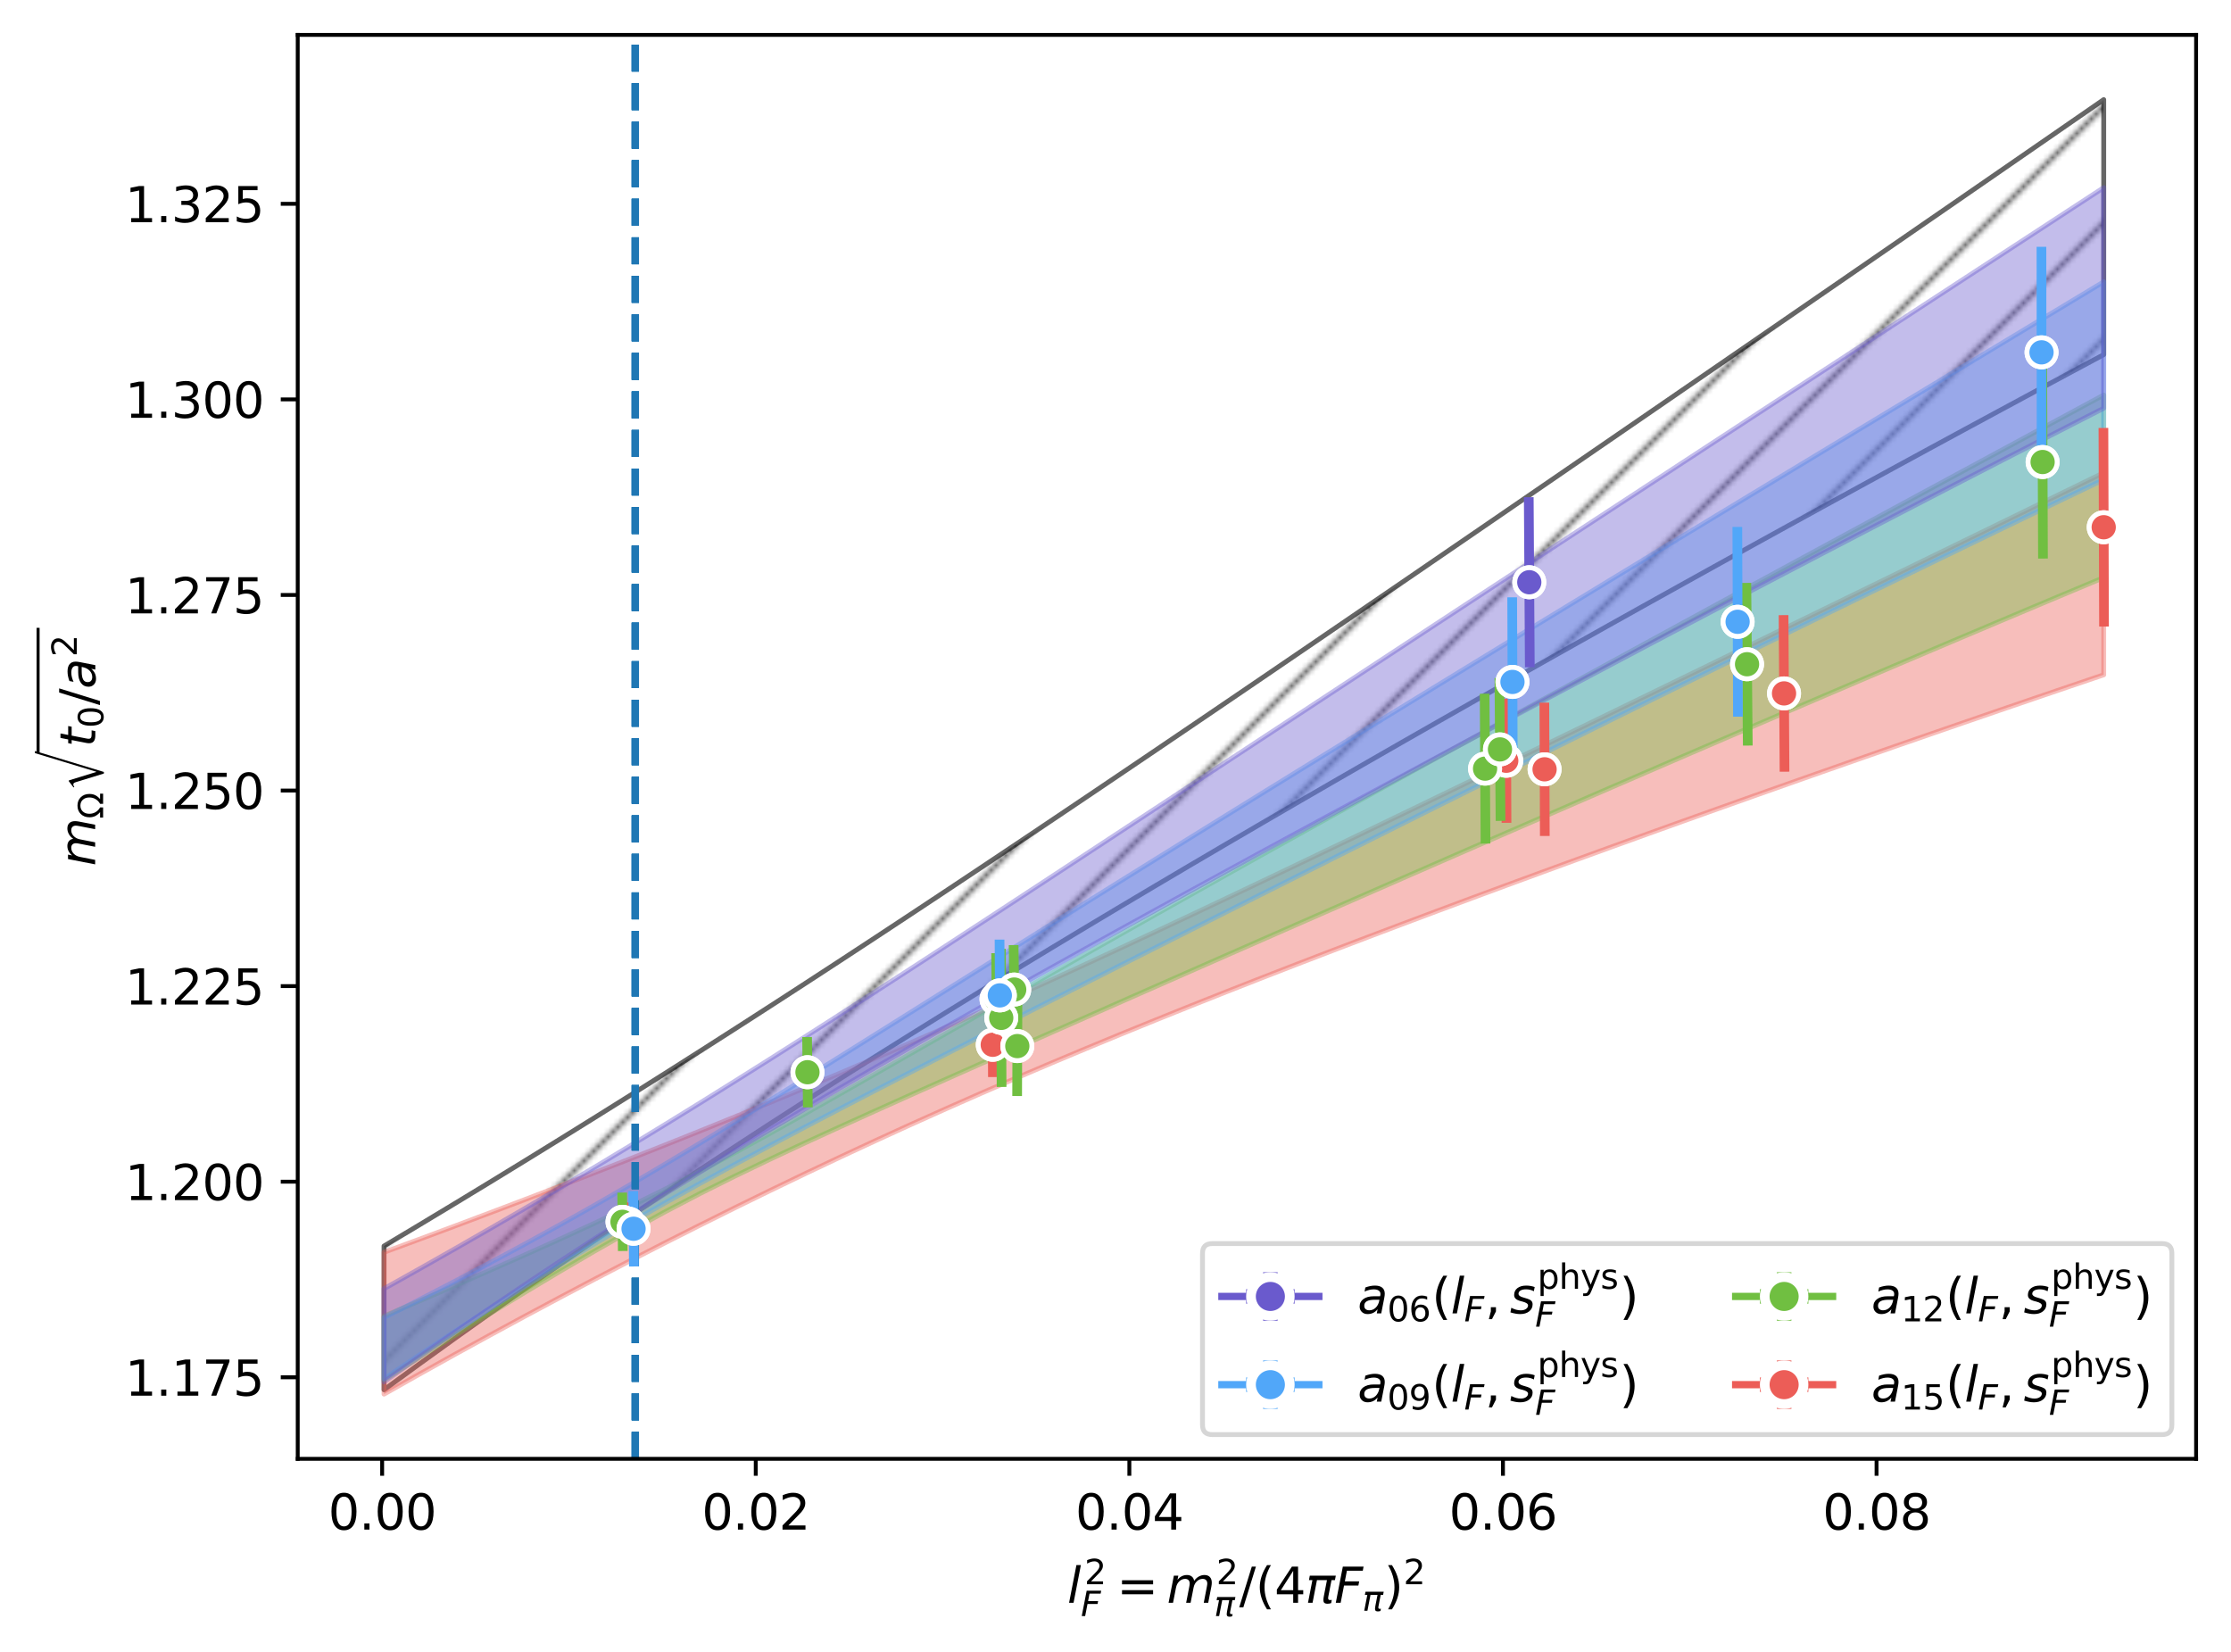 <?xml version="1.0" encoding="utf-8" standalone="no"?>
<!DOCTYPE svg PUBLIC "-//W3C//DTD SVG 1.1//EN"
  "http://www.w3.org/Graphics/SVG/1.1/DTD/svg11.dtd">
<svg xmlns:xlink="http://www.w3.org/1999/xlink" width="460.308pt" height="340.838pt" viewBox="0 0 460.308 340.838" xmlns="http://www.w3.org/2000/svg" version="1.1">
 <defs>
  <style type="text/css">*{stroke-linejoin: round; stroke-linecap: butt}</style>
 </defs>
 <g id="figure_1">
  <g id="patch_1">
   <path d="M 0 340.838 
L 460.308 340.838 
L 460.308 0 
L 0 0 
L 0 340.838 
z
" style="fill: none"/>
  </g>
  <g id="axes_1">
   <g id="patch_2">
    <path d="M 61.428 300.96 
L 453.108 300.96 
L 453.108 7.2 
L 61.428 7.2 
L 61.428 300.96 
z
" style="fill: none"/>
   </g>
   <g id="FillBetweenPolyCollection_1">
    <path d="M 79.232 257.059 
L 79.232 286.718 
L 86.473 281.432 
L 93.714 276.212 
L 100.955 271.054 
L 108.196 265.956 
L 115.437 260.915 
L 122.678 255.932 
L 129.92 251.004 
L 137.161 246.131 
L 144.402 241.311 
L 151.643 236.543 
L 158.884 231.825 
L 166.125 227.156 
L 173.366 222.532 
L 180.607 217.953 
L 187.848 213.416 
L 195.089 208.918 
L 202.331 204.458 
L 209.572 200.033 
L 216.813 195.642 
L 224.054 191.281 
L 231.295 186.949 
L 238.536 182.645 
L 245.777 178.366 
L 253.018 174.112 
L 260.259 169.88 
L 267.501 165.669 
L 274.742 161.479 
L 281.983 157.308 
L 289.224 153.155 
L 296.465 149.02 
L 303.706 144.901 
L 310.947 140.798 
L 318.188 136.711 
L 325.429 132.639 
L 332.67 128.582 
L 339.912 124.538 
L 347.153 120.509 
L 354.394 116.493 
L 361.635 112.491 
L 368.876 108.501 
L 376.117 104.525 
L 383.358 100.561 
L 390.599 96.61 
L 397.84 92.671 
L 405.082 88.745 
L 412.323 84.831 
L 419.564 80.93 
L 426.805 77.041 
L 434.046 73.163 
L 434.046 20.553 
L 434.046 20.553 
L 426.805 25.557 
L 419.564 30.559 
L 412.323 35.558 
L 405.082 40.555 
L 397.84 45.55 
L 390.599 50.542 
L 383.358 55.533 
L 376.117 60.521 
L 368.876 65.507 
L 361.635 70.491 
L 354.394 75.473 
L 347.153 80.453 
L 339.912 85.43 
L 332.67 90.405 
L 325.429 95.378 
L 318.188 100.347 
L 310.947 105.314 
L 303.706 110.277 
L 296.465 115.237 
L 289.224 120.192 
L 281.983 125.143 
L 274.742 130.089 
L 267.501 135.028 
L 260.259 139.961 
L 253.018 144.886 
L 245.777 149.802 
L 238.536 154.708 
L 231.295 159.603 
L 224.054 164.486 
L 216.813 169.354 
L 209.572 174.207 
L 202.331 179.042 
L 195.089 183.858 
L 187.848 188.652 
L 180.607 193.424 
L 173.366 198.171 
L 166.125 202.891 
L 158.884 207.583 
L 151.643 212.245 
L 144.402 216.876 
L 137.161 221.474 
L 129.92 226.04 
L 122.678 230.573 
L 115.437 235.071 
L 108.196 239.536 
L 100.955 243.967 
L 93.714 248.365 
L 86.473 252.729 
L 79.232 257.059 
z
" clip-path="url(#pcf667462de)" style="fill: url(#h61e70200c1); stroke: #000000; stroke-opacity: 0.6"/>
   </g>
   <g id="FillBetweenPolyCollection_2">
    <defs>
     <path id="m02935550d0" d="M 79.232 -82.486 
L 79.232 -53.231 
L 86.473 -57.319 
L 93.714 -61.348 
L 100.955 -65.323 
L 108.196 -69.246 
L 115.437 -73.117 
L 122.678 -76.937 
L 129.92 -80.703 
L 137.161 -84.417 
L 144.402 -88.075 
L 151.643 -91.678 
L 158.884 -95.223 
L 166.125 -98.71 
L 173.366 -102.137 
L 180.607 -105.504 
L 187.848 -108.812 
L 195.089 -112.061 
L 202.331 -115.253 
L 209.572 -118.39 
L 216.813 -121.475 
L 224.054 -124.511 
L 231.295 -127.501 
L 238.536 -130.448 
L 245.777 -133.357 
L 253.018 -136.23 
L 260.259 -139.071 
L 267.501 -141.882 
L 274.742 -144.665 
L 281.983 -147.424 
L 289.224 -150.16 
L 296.465 -152.875 
L 303.706 -155.57 
L 310.947 -158.247 
L 318.188 -160.907 
L 325.429 -163.551 
L 332.67 -166.18 
L 339.912 -168.794 
L 347.153 -171.394 
L 354.394 -173.98 
L 361.635 -176.554 
L 368.876 -179.114 
L 376.117 -181.662 
L 383.358 -184.198 
L 390.599 -186.722 
L 397.84 -189.234 
L 405.082 -191.735 
L 412.323 -194.224 
L 419.564 -196.701 
L 426.805 -199.166 
L 434.046 -201.621 
L 434.046 -243.312 
L 434.046 -243.312 
L 426.805 -239.778 
L 419.564 -236.245 
L 412.323 -232.712 
L 405.082 -229.181 
L 397.84 -225.65 
L 390.599 -222.12 
L 383.358 -218.591 
L 376.117 -215.062 
L 368.876 -211.535 
L 361.635 -208.008 
L 354.394 -204.482 
L 347.153 -200.957 
L 339.912 -197.434 
L 332.67 -193.912 
L 325.429 -190.393 
L 318.188 -186.876 
L 310.947 -183.363 
L 303.706 -179.854 
L 296.465 -176.35 
L 289.224 -172.852 
L 281.983 -169.362 
L 274.742 -165.881 
L 267.501 -162.411 
L 260.259 -158.953 
L 253.018 -155.511 
L 245.777 -152.087 
L 238.536 -148.684 
L 231.295 -145.304 
L 224.054 -141.951 
L 216.813 -138.628 
L 209.572 -135.339 
L 202.331 -132.085 
L 195.089 -128.869 
L 187.848 -125.693 
L 180.607 -122.559 
L 173.366 -119.466 
L 166.125 -116.415 
L 158.884 -113.405 
L 151.643 -110.434 
L 144.402 -107.5 
L 137.161 -104.602 
L 129.92 -101.738 
L 122.678 -98.905 
L 115.437 -96.102 
L 108.196 -93.327 
L 100.955 -90.579 
L 93.714 -87.856 
L 86.473 -85.159 
L 79.232 -82.486 
z
" style="stroke: #ec5d57; stroke-opacity: 0.4"/>
    </defs>
    <g clip-path="url(#pcf667462de)">
     <use xlink:href="#m02935550d0" x="0" y="340.838" style="fill: #ec5d57; fill-opacity: 0.4; stroke: #ec5d57; stroke-opacity: 0.4"/>
    </g>
   </g>
   <g id="FillBetweenPolyCollection_3">
    <defs>
     <path id="m6ab4ca5661" d="M 79.232 -69.312 
L 79.232 -56.146 
L 86.473 -60.748 
L 93.714 -65.286 
L 100.955 -69.761 
L 108.196 -74.17 
L 115.437 -78.501 
L 122.678 -82.737 
L 129.92 -86.851 
L 137.161 -90.812 
L 144.402 -94.597 
L 151.643 -98.213 
L 158.884 -101.692 
L 166.125 -105.074 
L 173.366 -108.393 
L 180.607 -111.67 
L 187.848 -114.92 
L 195.089 -118.151 
L 202.331 -121.37 
L 209.572 -124.58 
L 216.813 -127.783 
L 224.054 -130.981 
L 231.295 -134.174 
L 238.536 -137.364 
L 245.777 -140.55 
L 253.018 -143.733 
L 260.259 -146.912 
L 267.501 -150.088 
L 274.742 -153.261 
L 281.983 -156.43 
L 289.224 -159.596 
L 296.465 -162.757 
L 303.706 -165.914 
L 310.947 -169.067 
L 318.188 -172.214 
L 325.429 -175.357 
L 332.67 -178.494 
L 339.912 -181.625 
L 347.153 -184.751 
L 354.394 -187.869 
L 361.635 -190.982 
L 368.876 -194.087 
L 376.117 -197.185 
L 383.358 -200.275 
L 390.599 -203.358 
L 397.84 -206.432 
L 405.082 -209.498 
L 412.323 -212.556 
L 419.564 -215.604 
L 426.805 -218.643 
L 434.046 -221.673 
L 434.046 -259.347 
L 434.046 -259.347 
L 426.805 -255.436 
L 419.564 -251.524 
L 412.323 -247.612 
L 405.082 -243.698 
L 397.84 -239.782 
L 390.599 -235.864 
L 383.358 -231.943 
L 376.117 -228.018 
L 368.876 -224.091 
L 361.635 -220.159 
L 354.394 -216.222 
L 347.153 -212.281 
L 339.912 -208.334 
L 332.67 -204.381 
L 325.429 -200.422 
L 318.188 -196.456 
L 310.947 -192.483 
L 303.706 -188.502 
L 296.465 -184.512 
L 289.224 -180.514 
L 281.983 -176.506 
L 274.742 -172.489 
L 267.501 -168.462 
L 260.259 -164.424 
L 253.018 -160.375 
L 245.777 -156.315 
L 238.536 -152.244 
L 231.295 -148.161 
L 224.054 -144.066 
L 216.813 -139.961 
L 209.572 -135.845 
L 202.331 -131.72 
L 195.089 -127.587 
L 187.848 -123.451 
L 180.607 -119.315 
L 173.366 -115.189 
L 166.125 -111.086 
L 158.884 -107.029 
L 151.643 -103.049 
L 144.402 -99.187 
L 137.161 -95.474 
L 129.92 -91.915 
L 122.678 -88.489 
L 115.437 -85.161 
L 108.196 -81.906 
L 100.955 -78.702 
L 93.714 -75.54 
L 86.473 -72.41 
L 79.232 -69.312 
z
" style="stroke: #70bf41; stroke-opacity: 0.4"/>
    </defs>
    <g clip-path="url(#pcf667462de)">
     <use xlink:href="#m6ab4ca5661" x="0" y="340.838" style="fill: #70bf41; fill-opacity: 0.4; stroke: #70bf41; stroke-opacity: 0.4"/>
    </g>
   </g>
   <g id="FillBetweenPolyCollection_4">
    <defs>
     <path id="me7a5cb3d54" d="M 79.232 -69.003 
L 79.232 -56.37 
L 86.473 -61.271 
L 93.714 -66.079 
L 100.955 -70.791 
L 108.196 -75.398 
L 115.437 -79.892 
L 122.678 -84.264 
L 129.92 -88.515 
L 137.161 -92.651 
L 144.402 -96.685 
L 151.643 -100.635 
L 158.884 -104.516 
L 166.125 -108.345 
L 173.366 -112.134 
L 180.607 -115.891 
L 187.848 -119.625 
L 195.089 -123.341 
L 202.331 -127.042 
L 209.572 -130.731 
L 216.813 -134.41 
L 224.054 -138.081 
L 231.295 -141.745 
L 238.536 -145.403 
L 245.777 -149.055 
L 253.018 -152.701 
L 260.259 -156.343 
L 267.501 -159.979 
L 274.742 -163.611 
L 281.983 -167.237 
L 289.224 -170.858 
L 296.465 -174.474 
L 303.706 -178.085 
L 310.947 -181.69 
L 318.188 -185.289 
L 325.429 -188.882 
L 332.67 -192.469 
L 339.912 -196.049 
L 347.153 -199.623 
L 354.394 -203.19 
L 361.635 -206.749 
L 368.876 -210.301 
L 376.117 -213.845 
L 383.358 -217.381 
L 390.599 -220.908 
L 397.84 -224.427 
L 405.082 -227.937 
L 412.323 -231.438 
L 419.564 -234.93 
L 426.805 -238.412 
L 434.046 -241.885 
L 434.046 -282.699 
L 434.046 -282.699 
L 426.805 -278.334 
L 419.564 -273.97 
L 412.323 -269.604 
L 405.082 -265.238 
L 397.84 -260.871 
L 390.599 -256.502 
L 383.358 -252.131 
L 376.117 -247.757 
L 368.876 -243.381 
L 361.635 -239.001 
L 354.394 -234.618 
L 347.153 -230.23 
L 339.912 -225.838 
L 332.67 -221.441 
L 325.429 -217.039 
L 318.188 -212.631 
L 310.947 -208.216 
L 303.706 -203.795 
L 296.465 -199.367 
L 289.224 -194.931 
L 281.983 -190.487 
L 274.742 -186.036 
L 267.501 -181.576 
L 260.259 -177.107 
L 253.018 -172.629 
L 245.777 -168.143 
L 238.536 -163.647 
L 231.295 -159.142 
L 224.054 -154.629 
L 216.813 -150.107 
L 209.572 -145.578 
L 202.331 -141.043 
L 195.089 -136.503 
L 187.848 -131.962 
L 180.607 -127.422 
L 173.366 -122.888 
L 166.125 -118.368 
L 158.884 -113.869 
L 151.643 -109.405 
L 144.402 -104.989 
L 137.161 -100.637 
L 129.92 -96.367 
L 122.678 -92.191 
L 115.437 -88.114 
L 108.196 -84.135 
L 100.955 -80.244 
L 93.714 -76.433 
L 86.473 -72.688 
L 79.232 -69.003 
z
" style="stroke: #51a7f9; stroke-opacity: 0.4"/>
    </defs>
    <g clip-path="url(#pcf667462de)">
     <use xlink:href="#me7a5cb3d54" x="0" y="340.838" style="fill: #51a7f9; fill-opacity: 0.4; stroke: #51a7f9; stroke-opacity: 0.4"/>
    </g>
   </g>
   <g id="FillBetweenPolyCollection_5">
    <defs>
     <path id="m977eab991d" d="M 79.232 -74.974 
L 79.232 -55.762 
L 86.473 -60.878 
L 93.714 -65.914 
L 100.955 -70.873 
L 108.196 -75.755 
L 115.437 -80.561 
L 122.678 -85.289 
L 129.92 -89.941 
L 137.161 -94.517 
L 144.402 -99.021 
L 151.643 -103.456 
L 158.884 -107.827 
L 166.125 -112.139 
L 173.366 -116.399 
L 180.607 -120.612 
L 187.848 -124.783 
L 195.089 -128.917 
L 202.331 -133.019 
L 209.572 -137.093 
L 216.813 -141.142 
L 224.054 -145.168 
L 231.295 -149.175 
L 238.536 -153.165 
L 245.777 -157.138 
L 253.018 -161.097 
L 260.259 -165.042 
L 267.501 -168.974 
L 274.742 -172.895 
L 281.983 -176.804 
L 289.224 -180.703 
L 296.465 -184.592 
L 303.706 -188.47 
L 310.947 -192.338 
L 318.188 -196.197 
L 325.429 -200.046 
L 332.67 -203.886 
L 339.912 -207.716 
L 347.153 -211.536 
L 354.394 -215.348 
L 361.635 -219.149 
L 368.876 -222.941 
L 376.117 -226.723 
L 383.358 -230.495 
L 390.599 -234.258 
L 397.84 -238.01 
L 405.082 -241.753 
L 412.323 -245.485 
L 419.564 -249.207 
L 426.805 -252.918 
L 434.046 -256.619 
L 434.046 -302.133 
L 434.046 -302.133 
L 426.805 -297.405 
L 419.564 -292.678 
L 412.323 -287.952 
L 405.082 -283.226 
L 397.84 -278.5 
L 390.599 -273.773 
L 383.358 -269.046 
L 376.117 -264.319 
L 368.876 -259.59 
L 361.635 -254.86 
L 354.394 -250.129 
L 347.153 -245.396 
L 339.912 -240.661 
L 332.67 -235.924 
L 325.429 -231.185 
L 318.188 -226.443 
L 310.947 -221.699 
L 303.706 -216.952 
L 296.465 -212.203 
L 289.224 -207.451 
L 281.983 -202.697 
L 274.742 -197.94 
L 267.501 -193.181 
L 260.259 -188.42 
L 253.018 -183.658 
L 245.777 -178.896 
L 238.536 -174.134 
L 231.295 -169.373 
L 224.054 -164.616 
L 216.813 -159.863 
L 209.572 -155.116 
L 202.331 -150.379 
L 195.089 -145.654 
L 187.848 -140.945 
L 180.607 -136.256 
L 173.366 -131.591 
L 166.125 -126.956 
L 158.884 -122.355 
L 151.643 -117.794 
L 144.402 -113.278 
L 137.161 -108.811 
L 129.92 -104.396 
L 122.678 -100.036 
L 115.437 -95.729 
L 108.196 -91.477 
L 100.955 -87.278 
L 93.714 -83.129 
L 86.473 -79.028 
L 79.232 -74.974 
z
" style="stroke: #6a5acd; stroke-opacity: 0.4"/>
    </defs>
    <g clip-path="url(#pcf667462de)">
     <use xlink:href="#m977eab991d" x="0" y="340.838" style="fill: #6a5acd; fill-opacity: 0.4; stroke: #6a5acd; stroke-opacity: 0.4"/>
    </g>
   </g>
   <g id="matplotlib.axis_1">
    <g id="xtick_1">
     <g id="line2d_1">
      <defs>
       <path id="m7c807b40b3" d="M 0 0 
L 0 3.5 
" style="stroke: #000000; stroke-width: 0.8"/>
      </defs>
      <g>
       <use xlink:href="#m7c807b40b3" x="78.846" y="300.96" style="stroke: #000000; stroke-width: 0.8"/>
      </g>
     </g>
     <g id="text_1">
      <!-- 0.00 -->
      <g transform="translate(67.714 315.558) scale(0.1 -0.1)">
       <defs>
        <path id="DejaVuSans-30" d="M 2034 4250 
Q 1547 4250 1301 3770 
Q 1056 3291 1056 2328 
Q 1056 1369 1301 889 
Q 1547 409 2034 409 
Q 2525 409 2770 889 
Q 3016 1369 3016 2328 
Q 3016 3291 2770 3770 
Q 2525 4250 2034 4250 
z
M 2034 4750 
Q 2819 4750 3233 4129 
Q 3647 3509 3647 2328 
Q 3647 1150 3233 529 
Q 2819 -91 2034 -91 
Q 1250 -91 836 529 
Q 422 1150 422 2328 
Q 422 3509 836 4129 
Q 1250 4750 2034 4750 
z
" transform="scale(0.016)"/>
        <path id="DejaVuSans-2e" d="M 684 794 
L 1344 794 
L 1344 0 
L 684 0 
L 684 794 
z
" transform="scale(0.016)"/>
       </defs>
       <use xlink:href="#DejaVuSans-30"/>
       <use xlink:href="#DejaVuSans-2e" transform="translate(63.623 0)"/>
       <use xlink:href="#DejaVuSans-30" transform="translate(95.41 0)"/>
       <use xlink:href="#DejaVuSans-30" transform="translate(159.033 0)"/>
      </g>
     </g>
    </g>
    <g id="xtick_2">
     <g id="line2d_2">
      <g>
       <use xlink:href="#m7c807b40b3" x="155.929" y="300.96" style="stroke: #000000; stroke-width: 0.8"/>
      </g>
     </g>
     <g id="text_2">
      <!-- 0.02 -->
      <g transform="translate(144.796 315.558) scale(0.1 -0.1)">
       <defs>
        <path id="DejaVuSans-32" d="M 1228 531 
L 3431 531 
L 3431 0 
L 469 0 
L 469 531 
Q 828 903 1448 1529 
Q 2069 2156 2228 2338 
Q 2531 2678 2651 2914 
Q 2772 3150 2772 3378 
Q 2772 3750 2511 3984 
Q 2250 4219 1831 4219 
Q 1534 4219 1204 4116 
Q 875 4013 500 3803 
L 500 4441 
Q 881 4594 1212 4672 
Q 1544 4750 1819 4750 
Q 2544 4750 2975 4387 
Q 3406 4025 3406 3419 
Q 3406 3131 3298 2873 
Q 3191 2616 2906 2266 
Q 2828 2175 2409 1742 
Q 1991 1309 1228 531 
z
" transform="scale(0.016)"/>
       </defs>
       <use xlink:href="#DejaVuSans-30"/>
       <use xlink:href="#DejaVuSans-2e" transform="translate(63.623 0)"/>
       <use xlink:href="#DejaVuSans-30" transform="translate(95.41 0)"/>
       <use xlink:href="#DejaVuSans-32" transform="translate(159.033 0)"/>
      </g>
     </g>
    </g>
    <g id="xtick_3">
     <g id="line2d_3">
      <g>
       <use xlink:href="#m7c807b40b3" x="233.012" y="300.96" style="stroke: #000000; stroke-width: 0.8"/>
      </g>
     </g>
     <g id="text_3">
      <!-- 0.04 -->
      <g transform="translate(221.879 315.558) scale(0.1 -0.1)">
       <defs>
        <path id="DejaVuSans-34" d="M 2419 4116 
L 825 1625 
L 2419 1625 
L 2419 4116 
z
M 2253 4666 
L 3047 4666 
L 3047 1625 
L 3713 1625 
L 3713 1100 
L 3047 1100 
L 3047 0 
L 2419 0 
L 2419 1100 
L 313 1100 
L 313 1709 
L 2253 4666 
z
" transform="scale(0.016)"/>
       </defs>
       <use xlink:href="#DejaVuSans-30"/>
       <use xlink:href="#DejaVuSans-2e" transform="translate(63.623 0)"/>
       <use xlink:href="#DejaVuSans-30" transform="translate(95.41 0)"/>
       <use xlink:href="#DejaVuSans-34" transform="translate(159.033 0)"/>
      </g>
     </g>
    </g>
    <g id="xtick_4">
     <g id="line2d_4">
      <g>
       <use xlink:href="#m7c807b40b3" x="310.095" y="300.96" style="stroke: #000000; stroke-width: 0.8"/>
      </g>
     </g>
     <g id="text_4">
      <!-- 0.06 -->
      <g transform="translate(298.962 315.558) scale(0.1 -0.1)">
       <defs>
        <path id="DejaVuSans-36" d="M 2113 2584 
Q 1688 2584 1439 2293 
Q 1191 2003 1191 1497 
Q 1191 994 1439 701 
Q 1688 409 2113 409 
Q 2538 409 2786 701 
Q 3034 994 3034 1497 
Q 3034 2003 2786 2293 
Q 2538 2584 2113 2584 
z
M 3366 4563 
L 3366 3988 
Q 3128 4100 2886 4159 
Q 2644 4219 2406 4219 
Q 1781 4219 1451 3797 
Q 1122 3375 1075 2522 
Q 1259 2794 1537 2939 
Q 1816 3084 2150 3084 
Q 2853 3084 3261 2657 
Q 3669 2231 3669 1497 
Q 3669 778 3244 343 
Q 2819 -91 2113 -91 
Q 1303 -91 875 529 
Q 447 1150 447 2328 
Q 447 3434 972 4092 
Q 1497 4750 2381 4750 
Q 2619 4750 2861 4703 
Q 3103 4656 3366 4563 
z
" transform="scale(0.016)"/>
       </defs>
       <use xlink:href="#DejaVuSans-30"/>
       <use xlink:href="#DejaVuSans-2e" transform="translate(63.623 0)"/>
       <use xlink:href="#DejaVuSans-30" transform="translate(95.41 0)"/>
       <use xlink:href="#DejaVuSans-36" transform="translate(159.033 0)"/>
      </g>
     </g>
    </g>
    <g id="xtick_5">
     <g id="line2d_5">
      <g>
       <use xlink:href="#m7c807b40b3" x="387.177" y="300.96" style="stroke: #000000; stroke-width: 0.8"/>
      </g>
     </g>
     <g id="text_5">
      <!-- 0.08 -->
      <g transform="translate(376.044 315.558) scale(0.1 -0.1)">
       <defs>
        <path id="DejaVuSans-38" d="M 2034 2216 
Q 1584 2216 1326 1975 
Q 1069 1734 1069 1313 
Q 1069 891 1326 650 
Q 1584 409 2034 409 
Q 2484 409 2743 651 
Q 3003 894 3003 1313 
Q 3003 1734 2745 1975 
Q 2488 2216 2034 2216 
z
M 1403 2484 
Q 997 2584 770 2862 
Q 544 3141 544 3541 
Q 544 4100 942 4425 
Q 1341 4750 2034 4750 
Q 2731 4750 3128 4425 
Q 3525 4100 3525 3541 
Q 3525 3141 3298 2862 
Q 3072 2584 2669 2484 
Q 3125 2378 3379 2068 
Q 3634 1759 3634 1313 
Q 3634 634 3220 271 
Q 2806 -91 2034 -91 
Q 1263 -91 848 271 
Q 434 634 434 1313 
Q 434 1759 690 2068 
Q 947 2378 1403 2484 
z
M 1172 3481 
Q 1172 3119 1398 2916 
Q 1625 2713 2034 2713 
Q 2441 2713 2670 2916 
Q 2900 3119 2900 3481 
Q 2900 3844 2670 4047 
Q 2441 4250 2034 4250 
Q 1625 4250 1398 4047 
Q 1172 3844 1172 3481 
z
" transform="scale(0.016)"/>
       </defs>
       <use xlink:href="#DejaVuSans-30"/>
       <use xlink:href="#DejaVuSans-2e" transform="translate(63.623 0)"/>
       <use xlink:href="#DejaVuSans-30" transform="translate(95.41 0)"/>
       <use xlink:href="#DejaVuSans-38" transform="translate(159.033 0)"/>
      </g>
     </g>
    </g>
    <g id="text_6">
     <!-- $l^2_F = m_\pi^2 / (4 \pi F_\pi)^2$ -->
     <g transform="translate(220.218 330.738) scale(0.1 -0.1)">
      <defs>
       <path id="DejaVuSans-Oblique-6c" d="M 1172 4863 
L 1747 4863 
L 800 0 
L 225 0 
L 1172 4863 
z
" transform="scale(0.016)"/>
       <path id="DejaVuSans-Oblique-46" d="M 1081 4666 
L 3756 4666 
L 3653 4134 
L 1606 4134 
L 1338 2759 
L 3188 2759 
L 3084 2228 
L 1234 2228 
L 800 0 
L 172 0 
L 1081 4666 
z
" transform="scale(0.016)"/>
       <path id="DejaVuSans-3d" d="M 678 2906 
L 4684 2906 
L 4684 2381 
L 678 2381 
L 678 2906 
z
M 678 1631 
L 4684 1631 
L 4684 1100 
L 678 1100 
L 678 1631 
z
" transform="scale(0.016)"/>
       <path id="DejaVuSans-Oblique-6d" d="M 5747 2113 
L 5338 0 
L 4763 0 
L 5166 2094 
Q 5191 2228 5203 2325 
Q 5216 2422 5216 2491 
Q 5216 2772 5059 2928 
Q 4903 3084 4622 3084 
Q 4203 3084 3875 2770 
Q 3547 2456 3450 1953 
L 3066 0 
L 2491 0 
L 2900 2094 
Q 2925 2209 2937 2307 
Q 2950 2406 2950 2484 
Q 2950 2769 2794 2926 
Q 2638 3084 2363 3084 
Q 1938 3084 1609 2770 
Q 1281 2456 1184 1953 
L 800 0 
L 225 0 
L 909 3500 
L 1484 3500 
L 1375 2956 
Q 1609 3263 1923 3423 
Q 2238 3584 2597 3584 
Q 2978 3584 3223 3384 
Q 3469 3184 3519 2828 
Q 3781 3197 4126 3390 
Q 4472 3584 4856 3584 
Q 5306 3584 5551 3325 
Q 5797 3066 5797 2591 
Q 5797 2488 5784 2364 
Q 5772 2241 5747 2113 
z
" transform="scale(0.016)"/>
       <path id="DejaVuSans-Oblique-3c0" d="M 584 3500 
L 3938 3500 
L 3825 2925 
L 3384 2925 
L 2966 775 
Q 2922 550 2981 450 
Q 3038 353 3209 353 
Q 3256 353 3325 363 
Q 3397 369 3419 372 
L 3338 -44 
Q 3222 -84 3103 -103 
Q 2981 -122 2866 -122 
Q 2491 -122 2388 81 
Q 2284 288 2391 838 
L 2797 2925 
L 1506 2925 
L 938 0 
L 350 0 
L 919 2925 
L 472 2925 
L 584 3500 
z
" transform="scale(0.016)"/>
       <path id="DejaVuSans-2f" d="M 1625 4666 
L 2156 4666 
L 531 -594 
L 0 -594 
L 1625 4666 
z
" transform="scale(0.016)"/>
       <path id="DejaVuSans-28" d="M 1984 4856 
Q 1566 4138 1362 3434 
Q 1159 2731 1159 2009 
Q 1159 1288 1364 580 
Q 1569 -128 1984 -844 
L 1484 -844 
Q 1016 -109 783 600 
Q 550 1309 550 2009 
Q 550 2706 781 3412 
Q 1013 4119 1484 4856 
L 1984 4856 
z
" transform="scale(0.016)"/>
       <path id="DejaVuSans-29" d="M 513 4856 
L 1013 4856 
Q 1481 4119 1714 3412 
Q 1947 2706 1947 2009 
Q 1947 1309 1714 600 
Q 1481 -109 1013 -844 
L 513 -844 
Q 928 -128 1133 580 
Q 1338 1288 1338 2009 
Q 1338 2731 1133 3434 
Q 928 4138 513 4856 
z
" transform="scale(0.016)"/>
      </defs>
      <use xlink:href="#DejaVuSans-Oblique-6c" transform="translate(0 0.766)"/>
      <use xlink:href="#DejaVuSans-32" transform="translate(35.231 39.047) scale(0.7)"/>
      <use xlink:href="#DejaVuSans-Oblique-46" transform="translate(27.783 -26.578) scale(0.7)"/>
      <use xlink:href="#DejaVuSans-3d" transform="translate(101.984 0.766)"/>
      <use xlink:href="#DejaVuSans-Oblique-6d" transform="translate(205.255 0.766)"/>
      <use xlink:href="#DejaVuSans-32" transform="translate(307.317 39.047) scale(0.7)"/>
      <use xlink:href="#DejaVuSans-Oblique-3c0" transform="translate(302.667 -26.578) scale(0.7)"/>
      <use xlink:href="#DejaVuSans-2f" transform="translate(354.588 0.766)"/>
      <use xlink:href="#DejaVuSans-28" transform="translate(388.279 0.766)"/>
      <use xlink:href="#DejaVuSans-34" transform="translate(427.293 0.766)"/>
      <use xlink:href="#DejaVuSans-Oblique-3c0" transform="translate(490.916 0.766)"/>
      <use xlink:href="#DejaVuSans-Oblique-46" transform="translate(551.121 0.766)"/>
      <use xlink:href="#DejaVuSans-Oblique-3c0" transform="translate(608.641 -15.641) scale(0.7)"/>
      <use xlink:href="#DejaVuSans-29" transform="translate(653.519 0.766)"/>
      <use xlink:href="#DejaVuSans-32" transform="translate(693.489 39.047) scale(0.7)"/>
     </g>
    </g>
   </g>
   <g id="matplotlib.axis_2">
    <g id="ytick_1">
     <g id="line2d_6">
      <defs>
       <path id="ma8d6f77382" d="M 0 0 
L -3.5 0 
" style="stroke: #000000; stroke-width: 0.8"/>
      </defs>
      <g>
       <use xlink:href="#ma8d6f77382" x="61.428" y="284.139" style="stroke: #000000; stroke-width: 0.8"/>
      </g>
     </g>
     <g id="text_7">
      <!-- 1.175 -->
      <g transform="translate(25.8 287.938) scale(0.1 -0.1)">
       <defs>
        <path id="DejaVuSans-31" d="M 794 531 
L 1825 531 
L 1825 4091 
L 703 3866 
L 703 4441 
L 1819 4666 
L 2450 4666 
L 2450 531 
L 3481 531 
L 3481 0 
L 794 0 
L 794 531 
z
" transform="scale(0.016)"/>
        <path id="DejaVuSans-37" d="M 525 4666 
L 3525 4666 
L 3525 4397 
L 1831 0 
L 1172 0 
L 2766 4134 
L 525 4134 
L 525 4666 
z
" transform="scale(0.016)"/>
        <path id="DejaVuSans-35" d="M 691 4666 
L 3169 4666 
L 3169 4134 
L 1269 4134 
L 1269 2991 
Q 1406 3038 1543 3061 
Q 1681 3084 1819 3084 
Q 2600 3084 3056 2656 
Q 3513 2228 3513 1497 
Q 3513 744 3044 326 
Q 2575 -91 1722 -91 
Q 1428 -91 1123 -41 
Q 819 9 494 109 
L 494 744 
Q 775 591 1075 516 
Q 1375 441 1709 441 
Q 2250 441 2565 725 
Q 2881 1009 2881 1497 
Q 2881 1984 2565 2268 
Q 2250 2553 1709 2553 
Q 1456 2553 1204 2497 
Q 953 2441 691 2322 
L 691 4666 
z
" transform="scale(0.016)"/>
       </defs>
       <use xlink:href="#DejaVuSans-31"/>
       <use xlink:href="#DejaVuSans-2e" transform="translate(63.623 0)"/>
       <use xlink:href="#DejaVuSans-31" transform="translate(95.41 0)"/>
       <use xlink:href="#DejaVuSans-37" transform="translate(159.033 0)"/>
       <use xlink:href="#DejaVuSans-35" transform="translate(222.656 0)"/>
      </g>
     </g>
    </g>
    <g id="ytick_2">
     <g id="line2d_7">
      <g>
       <use xlink:href="#ma8d6f77382" x="61.428" y="243.79" style="stroke: #000000; stroke-width: 0.8"/>
      </g>
     </g>
     <g id="text_8">
      <!-- 1.200 -->
      <g transform="translate(25.8 247.589) scale(0.1 -0.1)">
       <use xlink:href="#DejaVuSans-31"/>
       <use xlink:href="#DejaVuSans-2e" transform="translate(63.623 0)"/>
       <use xlink:href="#DejaVuSans-32" transform="translate(95.41 0)"/>
       <use xlink:href="#DejaVuSans-30" transform="translate(159.033 0)"/>
       <use xlink:href="#DejaVuSans-30" transform="translate(222.656 0)"/>
      </g>
     </g>
    </g>
    <g id="ytick_3">
     <g id="line2d_8">
      <g>
       <use xlink:href="#ma8d6f77382" x="61.428" y="203.441" style="stroke: #000000; stroke-width: 0.8"/>
      </g>
     </g>
     <g id="text_9">
      <!-- 1.225 -->
      <g transform="translate(25.8 207.24) scale(0.1 -0.1)">
       <use xlink:href="#DejaVuSans-31"/>
       <use xlink:href="#DejaVuSans-2e" transform="translate(63.623 0)"/>
       <use xlink:href="#DejaVuSans-32" transform="translate(95.41 0)"/>
       <use xlink:href="#DejaVuSans-32" transform="translate(159.033 0)"/>
       <use xlink:href="#DejaVuSans-35" transform="translate(222.656 0)"/>
      </g>
     </g>
    </g>
    <g id="ytick_4">
     <g id="line2d_9">
      <g>
       <use xlink:href="#ma8d6f77382" x="61.428" y="163.092" style="stroke: #000000; stroke-width: 0.8"/>
      </g>
     </g>
     <g id="text_10">
      <!-- 1.250 -->
      <g transform="translate(25.8 166.891) scale(0.1 -0.1)">
       <use xlink:href="#DejaVuSans-31"/>
       <use xlink:href="#DejaVuSans-2e" transform="translate(63.623 0)"/>
       <use xlink:href="#DejaVuSans-32" transform="translate(95.41 0)"/>
       <use xlink:href="#DejaVuSans-35" transform="translate(159.033 0)"/>
       <use xlink:href="#DejaVuSans-30" transform="translate(222.656 0)"/>
      </g>
     </g>
    </g>
    <g id="ytick_5">
     <g id="line2d_10">
      <g>
       <use xlink:href="#ma8d6f77382" x="61.428" y="122.743" style="stroke: #000000; stroke-width: 0.8"/>
      </g>
     </g>
     <g id="text_11">
      <!-- 1.275 -->
      <g transform="translate(25.8 126.542) scale(0.1 -0.1)">
       <use xlink:href="#DejaVuSans-31"/>
       <use xlink:href="#DejaVuSans-2e" transform="translate(63.623 0)"/>
       <use xlink:href="#DejaVuSans-32" transform="translate(95.41 0)"/>
       <use xlink:href="#DejaVuSans-37" transform="translate(159.033 0)"/>
       <use xlink:href="#DejaVuSans-35" transform="translate(222.656 0)"/>
      </g>
     </g>
    </g>
    <g id="ytick_6">
     <g id="line2d_11">
      <g>
       <use xlink:href="#ma8d6f77382" x="61.428" y="82.394" style="stroke: #000000; stroke-width: 0.8"/>
      </g>
     </g>
     <g id="text_12">
      <!-- 1.300 -->
      <g transform="translate(25.8 86.194) scale(0.1 -0.1)">
       <defs>
        <path id="DejaVuSans-33" d="M 2597 2516 
Q 3050 2419 3304 2112 
Q 3559 1806 3559 1356 
Q 3559 666 3084 287 
Q 2609 -91 1734 -91 
Q 1441 -91 1130 -33 
Q 819 25 488 141 
L 488 750 
Q 750 597 1062 519 
Q 1375 441 1716 441 
Q 2309 441 2620 675 
Q 2931 909 2931 1356 
Q 2931 1769 2642 2001 
Q 2353 2234 1838 2234 
L 1294 2234 
L 1294 2753 
L 1863 2753 
Q 2328 2753 2575 2939 
Q 2822 3125 2822 3475 
Q 2822 3834 2567 4026 
Q 2313 4219 1838 4219 
Q 1578 4219 1281 4162 
Q 984 4106 628 3988 
L 628 4550 
Q 988 4650 1302 4700 
Q 1616 4750 1894 4750 
Q 2613 4750 3031 4423 
Q 3450 4097 3450 3541 
Q 3450 3153 3228 2886 
Q 3006 2619 2597 2516 
z
" transform="scale(0.016)"/>
       </defs>
       <use xlink:href="#DejaVuSans-31"/>
       <use xlink:href="#DejaVuSans-2e" transform="translate(63.623 0)"/>
       <use xlink:href="#DejaVuSans-33" transform="translate(95.41 0)"/>
       <use xlink:href="#DejaVuSans-30" transform="translate(159.033 0)"/>
       <use xlink:href="#DejaVuSans-30" transform="translate(222.656 0)"/>
      </g>
     </g>
    </g>
    <g id="ytick_7">
     <g id="line2d_12">
      <g>
       <use xlink:href="#ma8d6f77382" x="61.428" y="42.045" style="stroke: #000000; stroke-width: 0.8"/>
      </g>
     </g>
     <g id="text_13">
      <!-- 1.325 -->
      <g transform="translate(25.8 45.845) scale(0.1 -0.1)">
       <use xlink:href="#DejaVuSans-31"/>
       <use xlink:href="#DejaVuSans-2e" transform="translate(63.623 0)"/>
       <use xlink:href="#DejaVuSans-33" transform="translate(95.41 0)"/>
       <use xlink:href="#DejaVuSans-32" transform="translate(159.033 0)"/>
       <use xlink:href="#DejaVuSans-35" transform="translate(222.656 0)"/>
      </g>
     </g>
    </g>
    <g id="text_14">
     <!-- $m_\Omega \sqrt{t_0 / a^2}$ -->
     <g transform="translate(19.72 178.68) rotate(-90) scale(0.1 -0.1)">
      <defs>
       <path id="DejaVuSans-3a9" d="M 4647 556 
L 4647 0 
L 2772 0 
L 2772 556 
Q 3325 859 3634 1378 
Q 3944 1897 3944 2528 
Q 3944 3278 3531 3731 
Q 3119 4184 2444 4184 
Q 1769 4184 1355 3729 
Q 941 3275 941 2528 
Q 941 1897 1250 1378 
Q 1563 859 2119 556 
L 2119 0 
L 244 0 
L 244 556 
L 1241 556 
Q 747 991 519 1456 
Q 294 1922 294 2497 
Q 294 3491 894 4106 
Q 1491 4722 2444 4722 
Q 3391 4722 3994 4106 
Q 4594 3494 4594 2528 
Q 4594 1922 4372 1459 
Q 4150 997 3647 556 
L 4647 556 
z
" transform="scale(0.016)"/>
       <path id="STIXSizeOneSym-Regular-221a" d="M 6970 9933 
L 3373 -1888 
L 3104 -1888 
L 1626 2918 
Q 1555 3149 1465 3251 
Q 1376 3354 1229 3354 
Q 1011 3354 794 3181 
L 717 3309 
L 1766 4115 
L 1926 4115 
L 3379 -602 
L 3405 -602 
L 6605 9933 
L 6970 9933 
z
" transform="scale(0.016)"/>
       <path id="DejaVuSans-Oblique-74" d="M 2706 3500 
L 2619 3053 
L 1472 3053 
L 1100 1153 
Q 1081 1047 1072 975 
Q 1063 903 1063 863 
Q 1063 663 1183 572 
Q 1303 481 1569 481 
L 2150 481 
L 2053 0 
L 1503 0 
Q 991 0 739 200 
Q 488 400 488 806 
Q 488 878 497 964 
Q 506 1050 525 1153 
L 897 3053 
L 409 3053 
L 500 3500 
L 978 3500 
L 1172 4494 
L 1747 4494 
L 1556 3500 
L 2706 3500 
z
" transform="scale(0.016)"/>
       <path id="DejaVuSans-Oblique-61" d="M 3438 1997 
L 3047 0 
L 2472 0 
L 2578 531 
Q 2325 219 2001 64 
Q 1678 -91 1281 -91 
Q 834 -91 548 182 
Q 263 456 263 884 
Q 263 1497 752 1853 
Q 1241 2209 2100 2209 
L 2900 2209 
L 2931 2363 
Q 2938 2388 2941 2417 
Q 2944 2447 2944 2509 
Q 2944 2788 2717 2942 
Q 2491 3097 2081 3097 
Q 1800 3097 1504 3025 
Q 1209 2953 897 2809 
L 997 3341 
Q 1322 3463 1633 3523 
Q 1944 3584 2234 3584 
Q 2853 3584 3176 3315 
Q 3500 3047 3500 2534 
Q 3500 2431 3484 2292 
Q 3469 2153 3438 1997 
z
M 2816 1759 
L 2241 1759 
Q 1534 1759 1195 1570 
Q 856 1381 856 984 
Q 856 709 1029 553 
Q 1203 397 1509 397 
Q 1978 397 2328 733 
Q 2678 1069 2791 1631 
L 2816 1759 
z
" transform="scale(0.016)"/>
      </defs>
      <use xlink:href="#DejaVuSans-Oblique-6d" transform="translate(0 0.87)"/>
      <use xlink:href="#DejaVuSans-3a9" transform="translate(97.412 -15.536) scale(0.7)"/>
      <use xlink:href="#STIXSizeOneSym-Regular-221a" transform="translate(153.638 5.594) scale(0.752)"/>
      <use xlink:href="#DejaVuSans-Oblique-74" transform="translate(245.677 0.516)"/>
      <use xlink:href="#DejaVuSans-30" transform="translate(284.886 -15.891) scale(0.7)"/>
      <use xlink:href="#DejaVuSans-2f" transform="translate(332.156 0.516)"/>
      <use xlink:href="#DejaVuSans-Oblique-61" transform="translate(365.848 0.516)"/>
      <use xlink:href="#DejaVuSans-32" transform="translate(431.777 38.797) scale(0.7)"/>
      <path d="M 233.177 115.5 
L 233.177 121.75 
L 491.548 121.75 
L 491.548 115.5 
L 233.177 115.5 
z
"/>
     </g>
    </g>
   </g>
   <g id="line2d_13">
    <path d="M 131.084 300.96 
L 131.084 7.2 
" clip-path="url(#pcf667462de)" style="fill: none; stroke-dasharray: 5.55,2.4; stroke-dashoffset: 0; stroke: #1f77b4; stroke-width: 1.5"/>
   </g>
   <g id="line2d_14">
    <path d="M 131.084 300.96 
L 131.084 7.2 
" clip-path="url(#pcf667462de)" style="fill: none; stroke-dasharray: 5.55,2.4; stroke-dashoffset: 0; stroke: #1f77b4; stroke-width: 1.5"/>
   </g>
   <g id="line2d_15">
    <path d="M 131.084 300.96 
L 131.084 7.2 
" clip-path="url(#pcf667462de)" style="fill: none; stroke-dasharray: 5.55,2.4; stroke-dashoffset: 0; stroke: #1f77b4; stroke-width: 1.5"/>
   </g>
   <g id="line2d_16">
    <path d="M 131.084 300.96 
L 131.084 7.2 
" clip-path="url(#pcf667462de)" style="fill: none; stroke-dasharray: 5.55,2.4; stroke-dashoffset: 0; stroke: #1f77b4; stroke-width: 1.5"/>
   </g>
   <g id="line2d_17">
    <path d="M 131.084 300.96 
L 131.084 7.2 
" clip-path="url(#pcf667462de)" style="fill: none; stroke-dasharray: 5.55,2.4; stroke-dashoffset: 0; stroke: #1f77b4; stroke-width: 1.5"/>
   </g>
   <g id="line2d_18">
    <path d="M 435.304 108.771 
L 432.787 108.772 
" clip-path="url(#pcf667462de)" style="fill: none; stroke: #ec5d57; stroke-width: 2; stroke-linecap: square"/>
   </g>
   <g id="line2d_19">
    <path d="M 433.987 89.288 
L 434.105 128.256 
" clip-path="url(#pcf667462de)" style="fill: none; stroke: #ec5d57; stroke-width: 2; stroke-linecap: square"/>
   </g>
   <g id="line2d_20">
    <path d="M 369.171 143.051 
L 367.01 143.054 
" clip-path="url(#pcf667462de)" style="fill: none; stroke: #ec5d57; stroke-width: 2; stroke-linecap: square"/>
   </g>
   <g id="line2d_21">
    <path d="M 367.997 127.901 
L 368.183 158.204 
" clip-path="url(#pcf667462de)" style="fill: none; stroke: #ec5d57; stroke-width: 2; stroke-linecap: square"/>
   </g>
   <g id="line2d_22">
    <path d="M 311.669 156.943 
L 309.883 156.944 
" clip-path="url(#pcf667462de)" style="fill: none; stroke: #ec5d57; stroke-width: 2; stroke-linecap: square"/>
   </g>
   <g id="line2d_23">
    <path d="M 310.728 145.135 
L 310.823 168.752 
" clip-path="url(#pcf667462de)" style="fill: none; stroke: #ec5d57; stroke-width: 2; stroke-linecap: square"/>
   </g>
   <g id="line2d_24">
    <path d="M 319.343 158.711 
L 318.024 158.712 
" clip-path="url(#pcf667462de)" style="fill: none; stroke: #ec5d57; stroke-width: 2; stroke-linecap: square"/>
   </g>
   <g id="line2d_25">
    <path d="M 318.64 145.959 
L 318.727 171.463 
" clip-path="url(#pcf667462de)" style="fill: none; stroke: #ec5d57; stroke-width: 2; stroke-linecap: square"/>
   </g>
   <g id="line2d_26">
    <path d="M 205.253 215.538 
L 204.407 215.539 
" clip-path="url(#pcf667462de)" style="fill: none; stroke: #ec5d57; stroke-width: 2; stroke-linecap: square"/>
   </g>
   <g id="line2d_27">
    <path d="M 204.802 209.878 
L 204.858 221.199 
" clip-path="url(#pcf667462de)" style="fill: none; stroke: #ec5d57; stroke-width: 2; stroke-linecap: square"/>
   </g>
   <g id="line2d_28">
    <path d="M 129.866 252.441 
L 129.525 252.442 
" clip-path="url(#pcf667462de)" style="fill: none; stroke: #ec5d57; stroke-width: 2; stroke-linecap: square"/>
   </g>
   <g id="line2d_29">
    <path d="M 129.656 249.07 
L 129.735 255.814 
" clip-path="url(#pcf667462de)" style="fill: none; stroke: #ec5d57; stroke-width: 2; stroke-linecap: square"/>
   </g>
   <g id="line2d_30">
    <path d="M 422.611 95.315 
L 420.267 95.317 
" clip-path="url(#pcf667462de)" style="fill: none; stroke: #70bf41; stroke-width: 2; stroke-linecap: square"/>
   </g>
   <g id="line2d_31">
    <path d="M 421.368 76.399 
L 421.51 114.232 
" clip-path="url(#pcf667462de)" style="fill: none; stroke: #70bf41; stroke-width: 2; stroke-linecap: square"/>
   </g>
   <g id="line2d_32">
    <path d="M 361.874 137.031 
L 359.044 137.035 
" clip-path="url(#pcf667462de)" style="fill: none; stroke: #70bf41; stroke-width: 2; stroke-linecap: square"/>
   </g>
   <g id="line2d_33">
    <path d="M 360.318 121.253 
L 360.6 152.813 
" clip-path="url(#pcf667462de)" style="fill: none; stroke: #70bf41; stroke-width: 2; stroke-linecap: square"/>
   </g>
   <g id="line2d_34">
    <path d="M 307.291 158.571 
L 305.52 158.573 
" clip-path="url(#pcf667462de)" style="fill: none; stroke: #70bf41; stroke-width: 2; stroke-linecap: square"/>
   </g>
   <g id="line2d_35">
    <path d="M 306.322 144.117 
L 306.489 173.027 
" clip-path="url(#pcf667462de)" style="fill: none; stroke: #70bf41; stroke-width: 2; stroke-linecap: square"/>
   </g>
   <g id="line2d_36">
    <path d="M 310.419 154.604 
L 308.538 154.606 
" clip-path="url(#pcf667462de)" style="fill: none; stroke: #70bf41; stroke-width: 2; stroke-linecap: square"/>
   </g>
   <g id="line2d_37">
    <path d="M 309.369 140.861 
L 309.588 168.349 
" clip-path="url(#pcf667462de)" style="fill: none; stroke: #70bf41; stroke-width: 2; stroke-linecap: square"/>
   </g>
   <g id="line2d_38">
    <path d="M 210.523 215.811 
L 209.266 215.811 
" clip-path="url(#pcf667462de)" style="fill: none; stroke: #70bf41; stroke-width: 2; stroke-linecap: square"/>
   </g>
   <g id="line2d_39">
    <path d="M 209.924 206.512 
L 209.865 225.11 
" clip-path="url(#pcf667462de)" style="fill: none; stroke: #70bf41; stroke-width: 2; stroke-linecap: square"/>
   </g>
   <g id="line2d_40">
    <path d="M 209.992 204.146 
L 208.518 204.149 
" clip-path="url(#pcf667462de)" style="fill: none; stroke: #70bf41; stroke-width: 2; stroke-linecap: square"/>
   </g>
   <g id="line2d_41">
    <path d="M 209.145 195.97 
L 209.365 212.325 
" clip-path="url(#pcf667462de)" style="fill: none; stroke: #70bf41; stroke-width: 2; stroke-linecap: square"/>
   </g>
   <g id="line2d_42">
    <path d="M 206.185 206.121 
L 205.021 206.122 
" clip-path="url(#pcf667462de)" style="fill: none; stroke: #70bf41; stroke-width: 2; stroke-linecap: square"/>
   </g>
   <g id="line2d_43">
    <path d="M 205.535 197.639 
L 205.671 214.604 
" clip-path="url(#pcf667462de)" style="fill: none; stroke: #70bf41; stroke-width: 2; stroke-linecap: square"/>
   </g>
   <g id="line2d_44">
    <path d="M 207.159 209.99 
L 206.002 209.991 
" clip-path="url(#pcf667462de)" style="fill: none; stroke: #70bf41; stroke-width: 2; stroke-linecap: square"/>
   </g>
   <g id="line2d_45">
    <path d="M 206.516 196.742 
L 206.645 223.239 
" clip-path="url(#pcf667462de)" style="fill: none; stroke: #70bf41; stroke-width: 2; stroke-linecap: square"/>
   </g>
   <g id="line2d_46">
    <path d="M 166.953 221.201 
L 166.246 221.202 
" clip-path="url(#pcf667462de)" style="fill: none; stroke: #70bf41; stroke-width: 2; stroke-linecap: square"/>
   </g>
   <g id="line2d_47">
    <path d="M 166.533 214.944 
L 166.667 227.459 
" clip-path="url(#pcf667462de)" style="fill: none; stroke: #70bf41; stroke-width: 2; stroke-linecap: square"/>
   </g>
   <g id="line2d_48">
    <path d="M 128.722 252.06 
L 128.148 252.061 
" clip-path="url(#pcf667462de)" style="fill: none; stroke: #70bf41; stroke-width: 2; stroke-linecap: square"/>
   </g>
   <g id="line2d_49">
    <path d="M 128.384 247.035 
L 128.486 257.085 
" clip-path="url(#pcf667462de)" style="fill: none; stroke: #70bf41; stroke-width: 2; stroke-linecap: square"/>
   </g>
   <g id="line2d_50">
    <path d="M 422.443 72.688 
L 419.986 72.688 
" clip-path="url(#pcf667462de)" style="fill: none; stroke: #51a7f9; stroke-width: 2; stroke-linecap: square"/>
   </g>
   <g id="line2d_51">
    <path d="M 421.201 51.911 
L 421.229 93.465 
" clip-path="url(#pcf667462de)" style="fill: none; stroke: #51a7f9; stroke-width: 2; stroke-linecap: square"/>
   </g>
   <g id="line2d_52">
    <path d="M 359.728 128.278 
L 357.3 128.279 
" clip-path="url(#pcf667462de)" style="fill: none; stroke: #51a7f9; stroke-width: 2; stroke-linecap: square"/>
   </g>
   <g id="line2d_53">
    <path d="M 358.455 109.703 
L 358.574 146.854 
" clip-path="url(#pcf667462de)" style="fill: none; stroke: #51a7f9; stroke-width: 2; stroke-linecap: square"/>
   </g>
   <g id="line2d_54">
    <path d="M 312.918 140.684 
L 311.201 140.685 
" clip-path="url(#pcf667462de)" style="fill: none; stroke: #51a7f9; stroke-width: 2; stroke-linecap: square"/>
   </g>
   <g id="line2d_55">
    <path d="M 312.003 124.23 
L 312.116 157.14 
" clip-path="url(#pcf667462de)" style="fill: none; stroke: #51a7f9; stroke-width: 2; stroke-linecap: square"/>
   </g>
   <g id="line2d_56">
    <path d="M 206.809 205.351 
L 205.769 205.352 
" clip-path="url(#pcf667462de)" style="fill: none; stroke: #51a7f9; stroke-width: 2; stroke-linecap: square"/>
   </g>
   <g id="line2d_57">
    <path d="M 206.235 194.843 
L 206.343 215.86 
" clip-path="url(#pcf667462de)" style="fill: none; stroke: #51a7f9; stroke-width: 2; stroke-linecap: square"/>
   </g>
   <g id="line2d_58">
    <path d="M 131.003 253.495 
L 130.433 253.496 
" clip-path="url(#pcf667462de)" style="fill: none; stroke: #51a7f9; stroke-width: 2; stroke-linecap: square"/>
   </g>
   <g id="line2d_59">
    <path d="M 130.659 246.714 
L 130.777 260.277 
" clip-path="url(#pcf667462de)" style="fill: none; stroke: #51a7f9; stroke-width: 2; stroke-linecap: square"/>
   </g>
   <g id="line2d_60">
    <path d="M 316.867 120.117 
L 314.188 120.12 
" clip-path="url(#pcf667462de)" style="fill: none; stroke: #6a5acd; stroke-width: 2; stroke-linecap: square"/>
   </g>
   <g id="line2d_61">
    <path d="M 315.425 103.579 
L 315.629 136.658 
" clip-path="url(#pcf667462de)" style="fill: none; stroke: #6a5acd; stroke-width: 2; stroke-linecap: square"/>
   </g>
   <g id="LineCollection_1"/>
   <g id="LineCollection_2"/>
   <g id="LineCollection_3"/>
   <g id="LineCollection_4"/>
   <g id="LineCollection_5"/>
   <g id="LineCollection_6"/>
   <g id="LineCollection_7"/>
   <g id="LineCollection_8"/>
   <g id="line2d_62"/>
   <g id="line2d_63"/>
   <g id="line2d_64"/>
   <g id="line2d_65"/>
   <g id="patch_3">
    <path d="M 61.428 300.96 
L 61.428 7.2 
" style="fill: none; stroke: #000000; stroke-width: 0.8; stroke-linejoin: miter; stroke-linecap: square"/>
   </g>
   <g id="patch_4">
    <path d="M 453.108 300.96 
L 453.108 7.2 
" style="fill: none; stroke: #000000; stroke-width: 0.8; stroke-linejoin: miter; stroke-linecap: square"/>
   </g>
   <g id="patch_5">
    <path d="M 61.428 300.96 
L 453.108 300.96 
" style="fill: none; stroke: #000000; stroke-width: 0.8; stroke-linejoin: miter; stroke-linecap: square"/>
   </g>
   <g id="patch_6">
    <path d="M 61.428 7.2 
L 453.108 7.2 
" style="fill: none; stroke: #000000; stroke-width: 0.8; stroke-linejoin: miter; stroke-linecap: square"/>
   </g>
   <g id="line2d_66">
    <path d="M 434.046 108.772 
" clip-path="url(#pcf667462de)" style="fill: none; stroke: #ec5d57; stroke-width: 1.5; stroke-linecap: square"/>
    <defs>
     <path id="m2bde6b3b0f" d="M 0 3 
C 0.796 3 1.559 2.684 2.121 2.121 
C 2.684 1.559 3 0.796 3 0 
C 3 -0.796 2.684 -1.559 2.121 -2.121 
C 1.559 -2.684 0.796 -3 0 -3 
C -0.796 -3 -1.559 -2.684 -2.121 -2.121 
C -2.684 -1.559 -3 -0.796 -3 0 
C -3 0.796 -2.684 1.559 -2.121 2.121 
C -1.559 2.684 -0.796 3 0 3 
z
" style="stroke: #ffffff"/>
    </defs>
    <g clip-path="url(#pcf667462de)">
     <use xlink:href="#m2bde6b3b0f" x="434.046" y="108.772" style="fill: #ec5d57; stroke: #ffffff"/>
    </g>
   </g>
   <g id="line2d_67">
    <path d="M 434.046 108.772 
" clip-path="url(#pcf667462de)" style="fill: none; stroke: #ec5d57; stroke-width: 1.5; stroke-linecap: square"/>
    <g clip-path="url(#pcf667462de)">
     <use xlink:href="#m2bde6b3b0f" x="434.046" y="108.772" style="fill: #ec5d57; stroke: #ffffff"/>
    </g>
   </g>
   <g id="line2d_68">
    <path d="M 368.09 143.053 
" clip-path="url(#pcf667462de)" style="fill: none; stroke: #ec5d57; stroke-width: 1.5; stroke-linecap: square"/>
    <g clip-path="url(#pcf667462de)">
     <use xlink:href="#m2bde6b3b0f" x="368.09" y="143.053" style="fill: #ec5d57; stroke: #ffffff"/>
    </g>
   </g>
   <g id="line2d_69">
    <path d="M 368.09 143.053 
" clip-path="url(#pcf667462de)" style="fill: none; stroke: #ec5d57; stroke-width: 1.5; stroke-linecap: square"/>
    <g clip-path="url(#pcf667462de)">
     <use xlink:href="#m2bde6b3b0f" x="368.09" y="143.053" style="fill: #ec5d57; stroke: #ffffff"/>
    </g>
   </g>
   <g id="line2d_70">
    <path d="M 310.776 156.944 
" clip-path="url(#pcf667462de)" style="fill: none; stroke: #ec5d57; stroke-width: 1.5; stroke-linecap: square"/>
    <g clip-path="url(#pcf667462de)">
     <use xlink:href="#m2bde6b3b0f" x="310.776" y="156.944" style="fill: #ec5d57; stroke: #ffffff"/>
    </g>
   </g>
   <g id="line2d_71">
    <path d="M 310.776 156.944 
" clip-path="url(#pcf667462de)" style="fill: none; stroke: #ec5d57; stroke-width: 1.5; stroke-linecap: square"/>
    <g clip-path="url(#pcf667462de)">
     <use xlink:href="#m2bde6b3b0f" x="310.776" y="156.944" style="fill: #ec5d57; stroke: #ffffff"/>
    </g>
   </g>
   <g id="line2d_72">
    <path d="M 318.684 158.711 
" clip-path="url(#pcf667462de)" style="fill: none; stroke: #ec5d57; stroke-width: 1.5; stroke-linecap: square"/>
    <g clip-path="url(#pcf667462de)">
     <use xlink:href="#m2bde6b3b0f" x="318.684" y="158.711" style="fill: #ec5d57; stroke: #ffffff"/>
    </g>
   </g>
   <g id="line2d_73">
    <path d="M 318.684 158.711 
" clip-path="url(#pcf667462de)" style="fill: none; stroke: #ec5d57; stroke-width: 1.5; stroke-linecap: square"/>
    <g clip-path="url(#pcf667462de)">
     <use xlink:href="#m2bde6b3b0f" x="318.684" y="158.711" style="fill: #ec5d57; stroke: #ffffff"/>
    </g>
   </g>
   <g id="line2d_74">
    <path d="M 204.83 215.539 
" clip-path="url(#pcf667462de)" style="fill: none; stroke: #ec5d57; stroke-width: 1.5; stroke-linecap: square"/>
    <g clip-path="url(#pcf667462de)">
     <use xlink:href="#m2bde6b3b0f" x="204.83" y="215.539" style="fill: #ec5d57; stroke: #ffffff"/>
    </g>
   </g>
   <g id="line2d_75">
    <path d="M 204.83 215.539 
" clip-path="url(#pcf667462de)" style="fill: none; stroke: #ec5d57; stroke-width: 1.5; stroke-linecap: square"/>
    <g clip-path="url(#pcf667462de)">
     <use xlink:href="#m2bde6b3b0f" x="204.83" y="215.539" style="fill: #ec5d57; stroke: #ffffff"/>
    </g>
   </g>
   <g id="line2d_76">
    <path d="M 129.695 252.442 
" clip-path="url(#pcf667462de)" style="fill: none; stroke: #ec5d57; stroke-width: 1.5; stroke-linecap: square"/>
    <g clip-path="url(#pcf667462de)">
     <use xlink:href="#m2bde6b3b0f" x="129.695" y="252.442" style="fill: #ec5d57; stroke: #ffffff"/>
    </g>
   </g>
   <g id="line2d_77">
    <path d="M 129.695 252.442 
" clip-path="url(#pcf667462de)" style="fill: none; stroke: #ec5d57; stroke-width: 1.5; stroke-linecap: square"/>
    <g clip-path="url(#pcf667462de)">
     <use xlink:href="#m2bde6b3b0f" x="129.695" y="252.442" style="fill: #ec5d57; stroke: #ffffff"/>
    </g>
   </g>
   <g id="line2d_78">
    <path d="M 421.439 95.316 
" clip-path="url(#pcf667462de)" style="fill: none; stroke: #70bf41; stroke-width: 1.5; stroke-linecap: square"/>
    <defs>
     <path id="m8516ad1574" d="M 0 3 
C 0.796 3 1.559 2.684 2.121 2.121 
C 2.684 1.559 3 0.796 3 0 
C 3 -0.796 2.684 -1.559 2.121 -2.121 
C 1.559 -2.684 0.796 -3 0 -3 
C -0.796 -3 -1.559 -2.684 -2.121 -2.121 
C -2.684 -1.559 -3 -0.796 -3 0 
C -3 0.796 -2.684 1.559 -2.121 2.121 
C -1.559 2.684 -0.796 3 0 3 
z
" style="stroke: #ffffff"/>
    </defs>
    <g clip-path="url(#pcf667462de)">
     <use xlink:href="#m8516ad1574" x="421.439" y="95.316" style="fill: #70bf41; stroke: #ffffff"/>
    </g>
   </g>
   <g id="line2d_79">
    <path d="M 421.439 95.316 
" clip-path="url(#pcf667462de)" style="fill: none; stroke: #70bf41; stroke-width: 1.5; stroke-linecap: square"/>
    <g clip-path="url(#pcf667462de)">
     <use xlink:href="#m8516ad1574" x="421.439" y="95.316" style="fill: #70bf41; stroke: #ffffff"/>
    </g>
   </g>
   <g id="line2d_80">
    <path d="M 360.459 137.033 
" clip-path="url(#pcf667462de)" style="fill: none; stroke: #70bf41; stroke-width: 1.5; stroke-linecap: square"/>
    <g clip-path="url(#pcf667462de)">
     <use xlink:href="#m8516ad1574" x="360.459" y="137.033" style="fill: #70bf41; stroke: #ffffff"/>
    </g>
   </g>
   <g id="line2d_81">
    <path d="M 360.459 137.033 
" clip-path="url(#pcf667462de)" style="fill: none; stroke: #70bf41; stroke-width: 1.5; stroke-linecap: square"/>
    <g clip-path="url(#pcf667462de)">
     <use xlink:href="#m8516ad1574" x="360.459" y="137.033" style="fill: #70bf41; stroke: #ffffff"/>
    </g>
   </g>
   <g id="line2d_82">
    <path d="M 306.406 158.572 
" clip-path="url(#pcf667462de)" style="fill: none; stroke: #70bf41; stroke-width: 1.5; stroke-linecap: square"/>
    <g clip-path="url(#pcf667462de)">
     <use xlink:href="#m8516ad1574" x="306.406" y="158.572" style="fill: #70bf41; stroke: #ffffff"/>
    </g>
   </g>
   <g id="line2d_83">
    <path d="M 306.406 158.572 
" clip-path="url(#pcf667462de)" style="fill: none; stroke: #70bf41; stroke-width: 1.5; stroke-linecap: square"/>
    <g clip-path="url(#pcf667462de)">
     <use xlink:href="#m8516ad1574" x="306.406" y="158.572" style="fill: #70bf41; stroke: #ffffff"/>
    </g>
   </g>
   <g id="line2d_84">
    <path d="M 309.479 154.605 
" clip-path="url(#pcf667462de)" style="fill: none; stroke: #70bf41; stroke-width: 1.5; stroke-linecap: square"/>
    <g clip-path="url(#pcf667462de)">
     <use xlink:href="#m8516ad1574" x="309.479" y="154.605" style="fill: #70bf41; stroke: #ffffff"/>
    </g>
   </g>
   <g id="line2d_85">
    <path d="M 309.479 154.605 
" clip-path="url(#pcf667462de)" style="fill: none; stroke: #70bf41; stroke-width: 1.5; stroke-linecap: square"/>
    <g clip-path="url(#pcf667462de)">
     <use xlink:href="#m8516ad1574" x="309.479" y="154.605" style="fill: #70bf41; stroke: #ffffff"/>
    </g>
   </g>
   <g id="line2d_86">
    <path d="M 209.895 215.811 
" clip-path="url(#pcf667462de)" style="fill: none; stroke: #70bf41; stroke-width: 1.5; stroke-linecap: square"/>
    <g clip-path="url(#pcf667462de)">
     <use xlink:href="#m8516ad1574" x="209.895" y="215.811" style="fill: #70bf41; stroke: #ffffff"/>
    </g>
   </g>
   <g id="line2d_87">
    <path d="M 209.895 215.811 
" clip-path="url(#pcf667462de)" style="fill: none; stroke: #70bf41; stroke-width: 1.5; stroke-linecap: square"/>
    <g clip-path="url(#pcf667462de)">
     <use xlink:href="#m8516ad1574" x="209.895" y="215.811" style="fill: #70bf41; stroke: #ffffff"/>
    </g>
   </g>
   <g id="line2d_88">
    <path d="M 209.255 204.148 
" clip-path="url(#pcf667462de)" style="fill: none; stroke: #70bf41; stroke-width: 1.5; stroke-linecap: square"/>
    <g clip-path="url(#pcf667462de)">
     <use xlink:href="#m8516ad1574" x="209.255" y="204.148" style="fill: #70bf41; stroke: #ffffff"/>
    </g>
   </g>
   <g id="line2d_89">
    <path d="M 209.255 204.148 
" clip-path="url(#pcf667462de)" style="fill: none; stroke: #70bf41; stroke-width: 1.5; stroke-linecap: square"/>
    <g clip-path="url(#pcf667462de)">
     <use xlink:href="#m8516ad1574" x="209.255" y="204.148" style="fill: #70bf41; stroke: #ffffff"/>
    </g>
   </g>
   <g id="line2d_90">
    <path d="M 205.603 206.121 
" clip-path="url(#pcf667462de)" style="fill: none; stroke: #70bf41; stroke-width: 1.5; stroke-linecap: square"/>
    <g clip-path="url(#pcf667462de)">
     <use xlink:href="#m8516ad1574" x="205.603" y="206.121" style="fill: #70bf41; stroke: #ffffff"/>
    </g>
   </g>
   <g id="line2d_91">
    <path d="M 205.603 206.121 
" clip-path="url(#pcf667462de)" style="fill: none; stroke: #70bf41; stroke-width: 1.5; stroke-linecap: square"/>
    <g clip-path="url(#pcf667462de)">
     <use xlink:href="#m8516ad1574" x="205.603" y="206.121" style="fill: #70bf41; stroke: #ffffff"/>
    </g>
   </g>
   <g id="line2d_92">
    <path d="M 206.58 209.99 
" clip-path="url(#pcf667462de)" style="fill: none; stroke: #70bf41; stroke-width: 1.5; stroke-linecap: square"/>
    <g clip-path="url(#pcf667462de)">
     <use xlink:href="#m8516ad1574" x="206.58" y="209.99" style="fill: #70bf41; stroke: #ffffff"/>
    </g>
   </g>
   <g id="line2d_93">
    <path d="M 206.58 209.99 
" clip-path="url(#pcf667462de)" style="fill: none; stroke: #70bf41; stroke-width: 1.5; stroke-linecap: square"/>
    <g clip-path="url(#pcf667462de)">
     <use xlink:href="#m8516ad1574" x="206.58" y="209.99" style="fill: #70bf41; stroke: #ffffff"/>
    </g>
   </g>
   <g id="line2d_94">
    <path d="M 166.6 221.202 
" clip-path="url(#pcf667462de)" style="fill: none; stroke: #70bf41; stroke-width: 1.5; stroke-linecap: square"/>
    <g clip-path="url(#pcf667462de)">
     <use xlink:href="#m8516ad1574" x="166.6" y="221.202" style="fill: #70bf41; stroke: #ffffff"/>
    </g>
   </g>
   <g id="line2d_95">
    <path d="M 166.6 221.202 
" clip-path="url(#pcf667462de)" style="fill: none; stroke: #70bf41; stroke-width: 1.5; stroke-linecap: square"/>
    <g clip-path="url(#pcf667462de)">
     <use xlink:href="#m8516ad1574" x="166.6" y="221.202" style="fill: #70bf41; stroke: #ffffff"/>
    </g>
   </g>
   <g id="line2d_96">
    <path d="M 128.435 252.06 
" clip-path="url(#pcf667462de)" style="fill: none; stroke: #70bf41; stroke-width: 1.5; stroke-linecap: square"/>
    <g clip-path="url(#pcf667462de)">
     <use xlink:href="#m8516ad1574" x="128.435" y="252.06" style="fill: #70bf41; stroke: #ffffff"/>
    </g>
   </g>
   <g id="line2d_97">
    <path d="M 128.435 252.06 
" clip-path="url(#pcf667462de)" style="fill: none; stroke: #70bf41; stroke-width: 1.5; stroke-linecap: square"/>
    <g clip-path="url(#pcf667462de)">
     <use xlink:href="#m8516ad1574" x="128.435" y="252.06" style="fill: #70bf41; stroke: #ffffff"/>
    </g>
   </g>
   <g id="line2d_98">
    <path d="M 421.215 72.688 
" clip-path="url(#pcf667462de)" style="fill: none; stroke: #51a7f9; stroke-width: 1.5; stroke-linecap: square"/>
    <defs>
     <path id="m866be438c7" d="M 0 3 
C 0.796 3 1.559 2.684 2.121 2.121 
C 2.684 1.559 3 0.796 3 0 
C 3 -0.796 2.684 -1.559 2.121 -2.121 
C 1.559 -2.684 0.796 -3 0 -3 
C -0.796 -3 -1.559 -2.684 -2.121 -2.121 
C -2.684 -1.559 -3 -0.796 -3 0 
C -3 0.796 -2.684 1.559 -2.121 2.121 
C -1.559 2.684 -0.796 3 0 3 
z
" style="stroke: #ffffff"/>
    </defs>
    <g clip-path="url(#pcf667462de)">
     <use xlink:href="#m866be438c7" x="421.215" y="72.688" style="fill: #51a7f9; stroke: #ffffff"/>
    </g>
   </g>
   <g id="line2d_99">
    <path d="M 421.215 72.688 
" clip-path="url(#pcf667462de)" style="fill: none; stroke: #51a7f9; stroke-width: 1.5; stroke-linecap: square"/>
    <g clip-path="url(#pcf667462de)">
     <use xlink:href="#m866be438c7" x="421.215" y="72.688" style="fill: #51a7f9; stroke: #ffffff"/>
    </g>
   </g>
   <g id="line2d_100">
    <path d="M 358.514 128.278 
" clip-path="url(#pcf667462de)" style="fill: none; stroke: #51a7f9; stroke-width: 1.5; stroke-linecap: square"/>
    <g clip-path="url(#pcf667462de)">
     <use xlink:href="#m866be438c7" x="358.514" y="128.278" style="fill: #51a7f9; stroke: #ffffff"/>
    </g>
   </g>
   <g id="line2d_101">
    <path d="M 358.514 128.278 
" clip-path="url(#pcf667462de)" style="fill: none; stroke: #51a7f9; stroke-width: 1.5; stroke-linecap: square"/>
    <g clip-path="url(#pcf667462de)">
     <use xlink:href="#m866be438c7" x="358.514" y="128.278" style="fill: #51a7f9; stroke: #ffffff"/>
    </g>
   </g>
   <g id="line2d_102">
    <path d="M 312.059 140.685 
" clip-path="url(#pcf667462de)" style="fill: none; stroke: #51a7f9; stroke-width: 1.5; stroke-linecap: square"/>
    <g clip-path="url(#pcf667462de)">
     <use xlink:href="#m866be438c7" x="312.059" y="140.685" style="fill: #51a7f9; stroke: #ffffff"/>
    </g>
   </g>
   <g id="line2d_103">
    <path d="M 312.059 140.685 
" clip-path="url(#pcf667462de)" style="fill: none; stroke: #51a7f9; stroke-width: 1.5; stroke-linecap: square"/>
    <g clip-path="url(#pcf667462de)">
     <use xlink:href="#m866be438c7" x="312.059" y="140.685" style="fill: #51a7f9; stroke: #ffffff"/>
    </g>
   </g>
   <g id="line2d_104">
    <path d="M 206.289 205.352 
" clip-path="url(#pcf667462de)" style="fill: none; stroke: #51a7f9; stroke-width: 1.5; stroke-linecap: square"/>
    <g clip-path="url(#pcf667462de)">
     <use xlink:href="#m866be438c7" x="206.289" y="205.352" style="fill: #51a7f9; stroke: #ffffff"/>
    </g>
   </g>
   <g id="line2d_105">
    <path d="M 206.289 205.352 
" clip-path="url(#pcf667462de)" style="fill: none; stroke: #51a7f9; stroke-width: 1.5; stroke-linecap: square"/>
    <g clip-path="url(#pcf667462de)">
     <use xlink:href="#m866be438c7" x="206.289" y="205.352" style="fill: #51a7f9; stroke: #ffffff"/>
    </g>
   </g>
   <g id="line2d_106">
    <path d="M 130.718 253.496 
" clip-path="url(#pcf667462de)" style="fill: none; stroke: #51a7f9; stroke-width: 1.5; stroke-linecap: square"/>
    <g clip-path="url(#pcf667462de)">
     <use xlink:href="#m866be438c7" x="130.718" y="253.496" style="fill: #51a7f9; stroke: #ffffff"/>
    </g>
   </g>
   <g id="line2d_107">
    <path d="M 130.718 253.496 
" clip-path="url(#pcf667462de)" style="fill: none; stroke: #51a7f9; stroke-width: 1.5; stroke-linecap: square"/>
    <g clip-path="url(#pcf667462de)">
     <use xlink:href="#m866be438c7" x="130.718" y="253.496" style="fill: #51a7f9; stroke: #ffffff"/>
    </g>
   </g>
   <g id="line2d_108">
    <path d="M 315.527 120.119 
" clip-path="url(#pcf667462de)" style="fill: none; stroke: #6a5acd; stroke-width: 1.5; stroke-linecap: square"/>
    <defs>
     <path id="mae9fa15f0e" d="M 0 3 
C 0.796 3 1.559 2.684 2.121 2.121 
C 2.684 1.559 3 0.796 3 0 
C 3 -0.796 2.684 -1.559 2.121 -2.121 
C 1.559 -2.684 0.796 -3 0 -3 
C -0.796 -3 -1.559 -2.684 -2.121 -2.121 
C -2.684 -1.559 -3 -0.796 -3 0 
C -3 0.796 -2.684 1.559 -2.121 2.121 
C -1.559 2.684 -0.796 3 0 3 
z
" style="stroke: #ffffff"/>
    </defs>
    <g clip-path="url(#pcf667462de)">
     <use xlink:href="#mae9fa15f0e" x="315.527" y="120.119" style="fill: #6a5acd; stroke: #ffffff"/>
    </g>
   </g>
   <g id="line2d_109">
    <path d="M 315.527 120.119 
" clip-path="url(#pcf667462de)" style="fill: none; stroke: #6a5acd; stroke-width: 1.5; stroke-linecap: square"/>
    <g clip-path="url(#pcf667462de)">
     <use xlink:href="#mae9fa15f0e" x="315.527" y="120.119" style="fill: #6a5acd; stroke: #ffffff"/>
    </g>
   </g>
   <g id="legend_1">
    <g id="patch_7">
     <path d="M 250.108 295.96 
L 446.108 295.96 
Q 448.108 295.96 448.108 293.96 
L 448.108 258.56 
Q 448.108 256.56 446.108 256.56 
L 250.108 256.56 
Q 248.108 256.56 248.108 258.56 
L 248.108 293.96 
Q 248.108 295.96 250.108 295.96 
z
" style="fill: #ffffff; opacity: 0.8; stroke: #cccccc; stroke-linejoin: miter"/>
    </g>
    <g id="LineCollection_9">
     <path d="M 257.108 267.46 
L 267.108 267.46 
" style="fill: none; stroke: #6a5acd; stroke-width: 3"/>
    </g>
    <g id="LineCollection_10">
     <path d="M 262.108 272.46 
L 262.108 262.46 
" style="fill: none; stroke: #6a5acd; stroke-width: 3"/>
    </g>
    <g id="line2d_110">
     <path d="M 252.108 267.46 
L 272.108 267.46 
" style="fill: none; stroke: #6a5acd; stroke-width: 1.5; stroke-linecap: square"/>
    </g>
    <g id="line2d_111">
     <defs>
      <path id="m4c1168a990" d="M 0 4 
C 1.061 4 2.078 3.579 2.828 2.828 
C 3.579 2.078 4 1.061 4 0 
C 4 -1.061 3.579 -2.078 2.828 -2.828 
C 2.078 -3.579 1.061 -4 0 -4 
C -1.061 -4 -2.078 -3.579 -2.828 -2.828 
C -3.579 -2.078 -4 -1.061 -4 0 
C -4 1.061 -3.579 2.078 -2.828 2.828 
C -2.078 3.579 -1.061 4 0 4 
z
" style="stroke: #ffffff; stroke-width: 2"/>
     </defs>
     <g>
      <use xlink:href="#m4c1168a990" x="262.108" y="267.46" style="fill: #6a5acd; stroke: #ffffff; stroke-width: 2"/>
     </g>
    </g>
    <g id="text_15">
     <!-- $a_{06}(l_F,s_F^{\rm phys})$ -->
     <g transform="translate(280.108 270.96) scale(0.1 -0.1)">
      <defs>
       <path id="DejaVuSans-2c" d="M 750 794 
L 1409 794 
L 1409 256 
L 897 -744 
L 494 -744 
L 750 256 
L 750 794 
z
" transform="scale(0.016)"/>
       <path id="DejaVuSans-Oblique-73" d="M 3200 3397 
L 3091 2853 
Q 2863 2978 2609 3040 
Q 2356 3103 2088 3103 
Q 1634 3103 1373 2948 
Q 1113 2794 1113 2528 
Q 1113 2219 1719 2053 
Q 1766 2041 1788 2034 
L 1972 1978 
Q 2547 1819 2739 1644 
Q 2931 1469 2931 1166 
Q 2931 609 2489 259 
Q 2047 -91 1331 -91 
Q 1053 -91 747 -37 
Q 441 16 72 128 
L 184 722 
Q 500 559 806 475 
Q 1113 391 1394 391 
Q 1816 391 2080 572 
Q 2344 753 2344 1031 
Q 2344 1331 1650 1516 
L 1591 1531 
L 1394 1581 
Q 956 1697 753 1886 
Q 550 2075 550 2369 
Q 550 2928 970 3256 
Q 1391 3584 2113 3584 
Q 2397 3584 2667 3537 
Q 2938 3491 3200 3397 
z
" transform="scale(0.016)"/>
       <path id="DejaVuSans-70" d="M 1159 525 
L 1159 -1331 
L 581 -1331 
L 581 3500 
L 1159 3500 
L 1159 2969 
Q 1341 3281 1617 3432 
Q 1894 3584 2278 3584 
Q 2916 3584 3314 3078 
Q 3713 2572 3713 1747 
Q 3713 922 3314 415 
Q 2916 -91 2278 -91 
Q 1894 -91 1617 61 
Q 1341 213 1159 525 
z
M 3116 1747 
Q 3116 2381 2855 2742 
Q 2594 3103 2138 3103 
Q 1681 3103 1420 2742 
Q 1159 2381 1159 1747 
Q 1159 1113 1420 752 
Q 1681 391 2138 391 
Q 2594 391 2855 752 
Q 3116 1113 3116 1747 
z
" transform="scale(0.016)"/>
       <path id="DejaVuSans-68" d="M 3513 2113 
L 3513 0 
L 2938 0 
L 2938 2094 
Q 2938 2591 2744 2837 
Q 2550 3084 2163 3084 
Q 1697 3084 1428 2787 
Q 1159 2491 1159 1978 
L 1159 0 
L 581 0 
L 581 4863 
L 1159 4863 
L 1159 2956 
Q 1366 3272 1645 3428 
Q 1925 3584 2291 3584 
Q 2894 3584 3203 3211 
Q 3513 2838 3513 2113 
z
" transform="scale(0.016)"/>
       <path id="DejaVuSans-79" d="M 2059 -325 
Q 1816 -950 1584 -1140 
Q 1353 -1331 966 -1331 
L 506 -1331 
L 506 -850 
L 844 -850 
Q 1081 -850 1212 -737 
Q 1344 -625 1503 -206 
L 1606 56 
L 191 3500 
L 800 3500 
L 1894 763 
L 2988 3500 
L 3597 3500 
L 2059 -325 
z
" transform="scale(0.016)"/>
       <path id="DejaVuSans-73" d="M 2834 3397 
L 2834 2853 
Q 2591 2978 2328 3040 
Q 2066 3103 1784 3103 
Q 1356 3103 1142 2972 
Q 928 2841 928 2578 
Q 928 2378 1081 2264 
Q 1234 2150 1697 2047 
L 1894 2003 
Q 2506 1872 2764 1633 
Q 3022 1394 3022 966 
Q 3022 478 2636 193 
Q 2250 -91 1575 -91 
Q 1294 -91 989 -36 
Q 684 19 347 128 
L 347 722 
Q 666 556 975 473 
Q 1284 391 1588 391 
Q 1994 391 2212 530 
Q 2431 669 2431 922 
Q 2431 1156 2273 1281 
Q 2116 1406 1581 1522 
L 1381 1569 
Q 847 1681 609 1914 
Q 372 2147 372 2553 
Q 372 3047 722 3315 
Q 1072 3584 1716 3584 
Q 2034 3584 2315 3537 
Q 2597 3491 2834 3397 
z
" transform="scale(0.016)"/>
      </defs>
      <use xlink:href="#DejaVuSans-Oblique-61" transform="translate(0 0.062)"/>
      <use xlink:href="#DejaVuSans-30" transform="translate(61.279 -16.344) scale(0.7)"/>
      <use xlink:href="#DejaVuSans-36" transform="translate(105.815 -16.344) scale(0.7)"/>
      <use xlink:href="#DejaVuSans-28" transform="translate(153.086 0.062)"/>
      <use xlink:href="#DejaVuSans-Oblique-6c" transform="translate(192.1 0.062)"/>
      <use xlink:href="#DejaVuSans-Oblique-46" transform="translate(219.883 -16.344) scale(0.7)"/>
      <use xlink:href="#DejaVuSans-2c" transform="translate(262.881 0.062)"/>
      <use xlink:href="#DejaVuSans-Oblique-73" transform="translate(314.15 0.062)"/>
      <use xlink:href="#DejaVuSans-70" transform="translate(370.9 50.811) scale(0.7)"/>
      <use xlink:href="#DejaVuSans-68" transform="translate(415.333 50.811) scale(0.7)"/>
      <use xlink:href="#DejaVuSans-79" transform="translate(459.699 50.811) scale(0.7)"/>
      <use xlink:href="#DejaVuSans-73" transform="translate(501.125 50.811) scale(0.7)"/>
      <use xlink:href="#DejaVuSans-Oblique-46" transform="translate(366.25 -27.281) scale(0.7)"/>
      <use xlink:href="#DejaVuSans-29" transform="translate(540.329 0.062)"/>
     </g>
    </g>
    <g id="LineCollection_11">
     <path d="M 257.108 285.66 
L 267.108 285.66 
" style="fill: none; stroke: #51a7f9; stroke-width: 3"/>
    </g>
    <g id="LineCollection_12">
     <path d="M 262.108 290.66 
L 262.108 280.66 
" style="fill: none; stroke: #51a7f9; stroke-width: 3"/>
    </g>
    <g id="line2d_112">
     <path d="M 252.108 285.66 
L 272.108 285.66 
" style="fill: none; stroke: #51a7f9; stroke-width: 1.5; stroke-linecap: square"/>
    </g>
    <g id="line2d_113">
     <defs>
      <path id="mfbc2d2eca3" d="M 0 4 
C 1.061 4 2.078 3.579 2.828 2.828 
C 3.579 2.078 4 1.061 4 0 
C 4 -1.061 3.579 -2.078 2.828 -2.828 
C 2.078 -3.579 1.061 -4 0 -4 
C -1.061 -4 -2.078 -3.579 -2.828 -2.828 
C -3.579 -2.078 -4 -1.061 -4 0 
C -4 1.061 -3.579 2.078 -2.828 2.828 
C -2.078 3.579 -1.061 4 0 4 
z
" style="stroke: #ffffff; stroke-width: 2"/>
     </defs>
     <g>
      <use xlink:href="#mfbc2d2eca3" x="262.108" y="285.66" style="fill: #51a7f9; stroke: #ffffff; stroke-width: 2"/>
     </g>
    </g>
    <g id="text_16">
     <!-- $a_{09}(l_F,s_F^{\rm phys})$ -->
     <g transform="translate(280.108 289.16) scale(0.1 -0.1)">
      <defs>
       <path id="DejaVuSans-39" d="M 703 97 
L 703 672 
Q 941 559 1184 500 
Q 1428 441 1663 441 
Q 2288 441 2617 861 
Q 2947 1281 2994 2138 
Q 2813 1869 2534 1725 
Q 2256 1581 1919 1581 
Q 1219 1581 811 2004 
Q 403 2428 403 3163 
Q 403 3881 828 4315 
Q 1253 4750 1959 4750 
Q 2769 4750 3195 4129 
Q 3622 3509 3622 2328 
Q 3622 1225 3098 567 
Q 2575 -91 1691 -91 
Q 1453 -91 1209 -44 
Q 966 3 703 97 
z
M 1959 2075 
Q 2384 2075 2632 2365 
Q 2881 2656 2881 3163 
Q 2881 3666 2632 3958 
Q 2384 4250 1959 4250 
Q 1534 4250 1286 3958 
Q 1038 3666 1038 3163 
Q 1038 2656 1286 2365 
Q 1534 2075 1959 2075 
z
" transform="scale(0.016)"/>
      </defs>
      <use xlink:href="#DejaVuSans-Oblique-61" transform="translate(0 0.062)"/>
      <use xlink:href="#DejaVuSans-30" transform="translate(61.279 -16.344) scale(0.7)"/>
      <use xlink:href="#DejaVuSans-39" transform="translate(105.815 -16.344) scale(0.7)"/>
      <use xlink:href="#DejaVuSans-28" transform="translate(153.086 0.062)"/>
      <use xlink:href="#DejaVuSans-Oblique-6c" transform="translate(192.1 0.062)"/>
      <use xlink:href="#DejaVuSans-Oblique-46" transform="translate(219.883 -16.344) scale(0.7)"/>
      <use xlink:href="#DejaVuSans-2c" transform="translate(262.881 0.062)"/>
      <use xlink:href="#DejaVuSans-Oblique-73" transform="translate(314.15 0.062)"/>
      <use xlink:href="#DejaVuSans-70" transform="translate(370.9 50.811) scale(0.7)"/>
      <use xlink:href="#DejaVuSans-68" transform="translate(415.333 50.811) scale(0.7)"/>
      <use xlink:href="#DejaVuSans-79" transform="translate(459.699 50.811) scale(0.7)"/>
      <use xlink:href="#DejaVuSans-73" transform="translate(501.125 50.811) scale(0.7)"/>
      <use xlink:href="#DejaVuSans-Oblique-46" transform="translate(366.25 -27.281) scale(0.7)"/>
      <use xlink:href="#DejaVuSans-29" transform="translate(540.329 0.062)"/>
     </g>
    </g>
    <g id="LineCollection_13">
     <path d="M 363.108 267.46 
L 373.108 267.46 
" style="fill: none; stroke: #70bf41; stroke-width: 3"/>
    </g>
    <g id="LineCollection_14">
     <path d="M 368.108 272.46 
L 368.108 262.46 
" style="fill: none; stroke: #70bf41; stroke-width: 3"/>
    </g>
    <g id="line2d_114">
     <path d="M 358.108 267.46 
L 378.108 267.46 
" style="fill: none; stroke: #70bf41; stroke-width: 1.5; stroke-linecap: square"/>
    </g>
    <g id="line2d_115">
     <defs>
      <path id="m18817226cb" d="M 0 4 
C 1.061 4 2.078 3.579 2.828 2.828 
C 3.579 2.078 4 1.061 4 0 
C 4 -1.061 3.579 -2.078 2.828 -2.828 
C 2.078 -3.579 1.061 -4 0 -4 
C -1.061 -4 -2.078 -3.579 -2.828 -2.828 
C -3.579 -2.078 -4 -1.061 -4 0 
C -4 1.061 -3.579 2.078 -2.828 2.828 
C -2.078 3.579 -1.061 4 0 4 
z
" style="stroke: #ffffff; stroke-width: 2"/>
     </defs>
     <g>
      <use xlink:href="#m18817226cb" x="368.108" y="267.46" style="fill: #70bf41; stroke: #ffffff; stroke-width: 2"/>
     </g>
    </g>
    <g id="text_17">
     <!-- $a_{12}(l_F,s_F^{\rm phys})$ -->
     <g transform="translate(386.108 270.96) scale(0.1 -0.1)">
      <use xlink:href="#DejaVuSans-Oblique-61" transform="translate(0 0.062)"/>
      <use xlink:href="#DejaVuSans-31" transform="translate(61.279 -16.344) scale(0.7)"/>
      <use xlink:href="#DejaVuSans-32" transform="translate(105.815 -16.344) scale(0.7)"/>
      <use xlink:href="#DejaVuSans-28" transform="translate(153.086 0.062)"/>
      <use xlink:href="#DejaVuSans-Oblique-6c" transform="translate(192.1 0.062)"/>
      <use xlink:href="#DejaVuSans-Oblique-46" transform="translate(219.883 -16.344) scale(0.7)"/>
      <use xlink:href="#DejaVuSans-2c" transform="translate(262.881 0.062)"/>
      <use xlink:href="#DejaVuSans-Oblique-73" transform="translate(314.15 0.062)"/>
      <use xlink:href="#DejaVuSans-70" transform="translate(370.9 50.811) scale(0.7)"/>
      <use xlink:href="#DejaVuSans-68" transform="translate(415.333 50.811) scale(0.7)"/>
      <use xlink:href="#DejaVuSans-79" transform="translate(459.699 50.811) scale(0.7)"/>
      <use xlink:href="#DejaVuSans-73" transform="translate(501.125 50.811) scale(0.7)"/>
      <use xlink:href="#DejaVuSans-Oblique-46" transform="translate(366.25 -27.281) scale(0.7)"/>
      <use xlink:href="#DejaVuSans-29" transform="translate(540.329 0.062)"/>
     </g>
    </g>
    <g id="LineCollection_15">
     <path d="M 363.108 285.66 
L 373.108 285.66 
" style="fill: none; stroke: #ec5d57; stroke-width: 3"/>
    </g>
    <g id="LineCollection_16">
     <path d="M 368.108 290.66 
L 368.108 280.66 
" style="fill: none; stroke: #ec5d57; stroke-width: 3"/>
    </g>
    <g id="line2d_116">
     <path d="M 358.108 285.66 
L 378.108 285.66 
" style="fill: none; stroke: #ec5d57; stroke-width: 1.5; stroke-linecap: square"/>
    </g>
    <g id="line2d_117">
     <defs>
      <path id="m0e4f826f5c" d="M 0 4 
C 1.061 4 2.078 3.579 2.828 2.828 
C 3.579 2.078 4 1.061 4 0 
C 4 -1.061 3.579 -2.078 2.828 -2.828 
C 2.078 -3.579 1.061 -4 0 -4 
C -1.061 -4 -2.078 -3.579 -2.828 -2.828 
C -3.579 -2.078 -4 -1.061 -4 0 
C -4 1.061 -3.579 2.078 -2.828 2.828 
C -2.078 3.579 -1.061 4 0 4 
z
" style="stroke: #ffffff; stroke-width: 2"/>
     </defs>
     <g>
      <use xlink:href="#m0e4f826f5c" x="368.108" y="285.66" style="fill: #ec5d57; stroke: #ffffff; stroke-width: 2"/>
     </g>
    </g>
    <g id="text_18">
     <!-- $a_{15}(l_F,s_F^{\rm phys})$ -->
     <g transform="translate(386.108 289.16) scale(0.1 -0.1)">
      <use xlink:href="#DejaVuSans-Oblique-61" transform="translate(0 0.062)"/>
      <use xlink:href="#DejaVuSans-31" transform="translate(61.279 -16.344) scale(0.7)"/>
      <use xlink:href="#DejaVuSans-35" transform="translate(105.815 -16.344) scale(0.7)"/>
      <use xlink:href="#DejaVuSans-28" transform="translate(153.086 0.062)"/>
      <use xlink:href="#DejaVuSans-Oblique-6c" transform="translate(192.1 0.062)"/>
      <use xlink:href="#DejaVuSans-Oblique-46" transform="translate(219.883 -16.344) scale(0.7)"/>
      <use xlink:href="#DejaVuSans-2c" transform="translate(262.881 0.062)"/>
      <use xlink:href="#DejaVuSans-Oblique-73" transform="translate(314.15 0.062)"/>
      <use xlink:href="#DejaVuSans-70" transform="translate(370.9 50.811) scale(0.7)"/>
      <use xlink:href="#DejaVuSans-68" transform="translate(415.333 50.811) scale(0.7)"/>
      <use xlink:href="#DejaVuSans-79" transform="translate(459.699 50.811) scale(0.7)"/>
      <use xlink:href="#DejaVuSans-73" transform="translate(501.125 50.811) scale(0.7)"/>
      <use xlink:href="#DejaVuSans-Oblique-46" transform="translate(366.25 -27.281) scale(0.7)"/>
      <use xlink:href="#DejaVuSans-29" transform="translate(540.329 0.062)"/>
     </g>
    </g>
   </g>
  </g>
 </g>
 <defs>
  <clipPath id="pcf667462de">
   <rect x="61.428" y="7.2" width="391.68" height="293.76"/>
  </clipPath>
 </defs>
 <defs>
  <pattern id="h61e70200c1" patternUnits="userSpaceOnUse" x="0" y="0" width="72" height="72">
   <rect x="0" y="0" width="73" height="73" fill="none"/>
   <path d="M -36 36 
L 36 -36 
M -24 48 
L 48 -24 
M -12 60 
L 60 -12 
M 0 72 
L 72 0 
M 12 84 
L 84 12 
M 24 96 
L 96 24 
M 36 108 
L 108 36 
" style="fill: #000000; stroke: #000000; stroke-width: 1.0; stroke-linecap: butt; stroke-linejoin: miter; stroke-opacity: 0.6"/>
  </pattern>
 </defs>
</svg>

